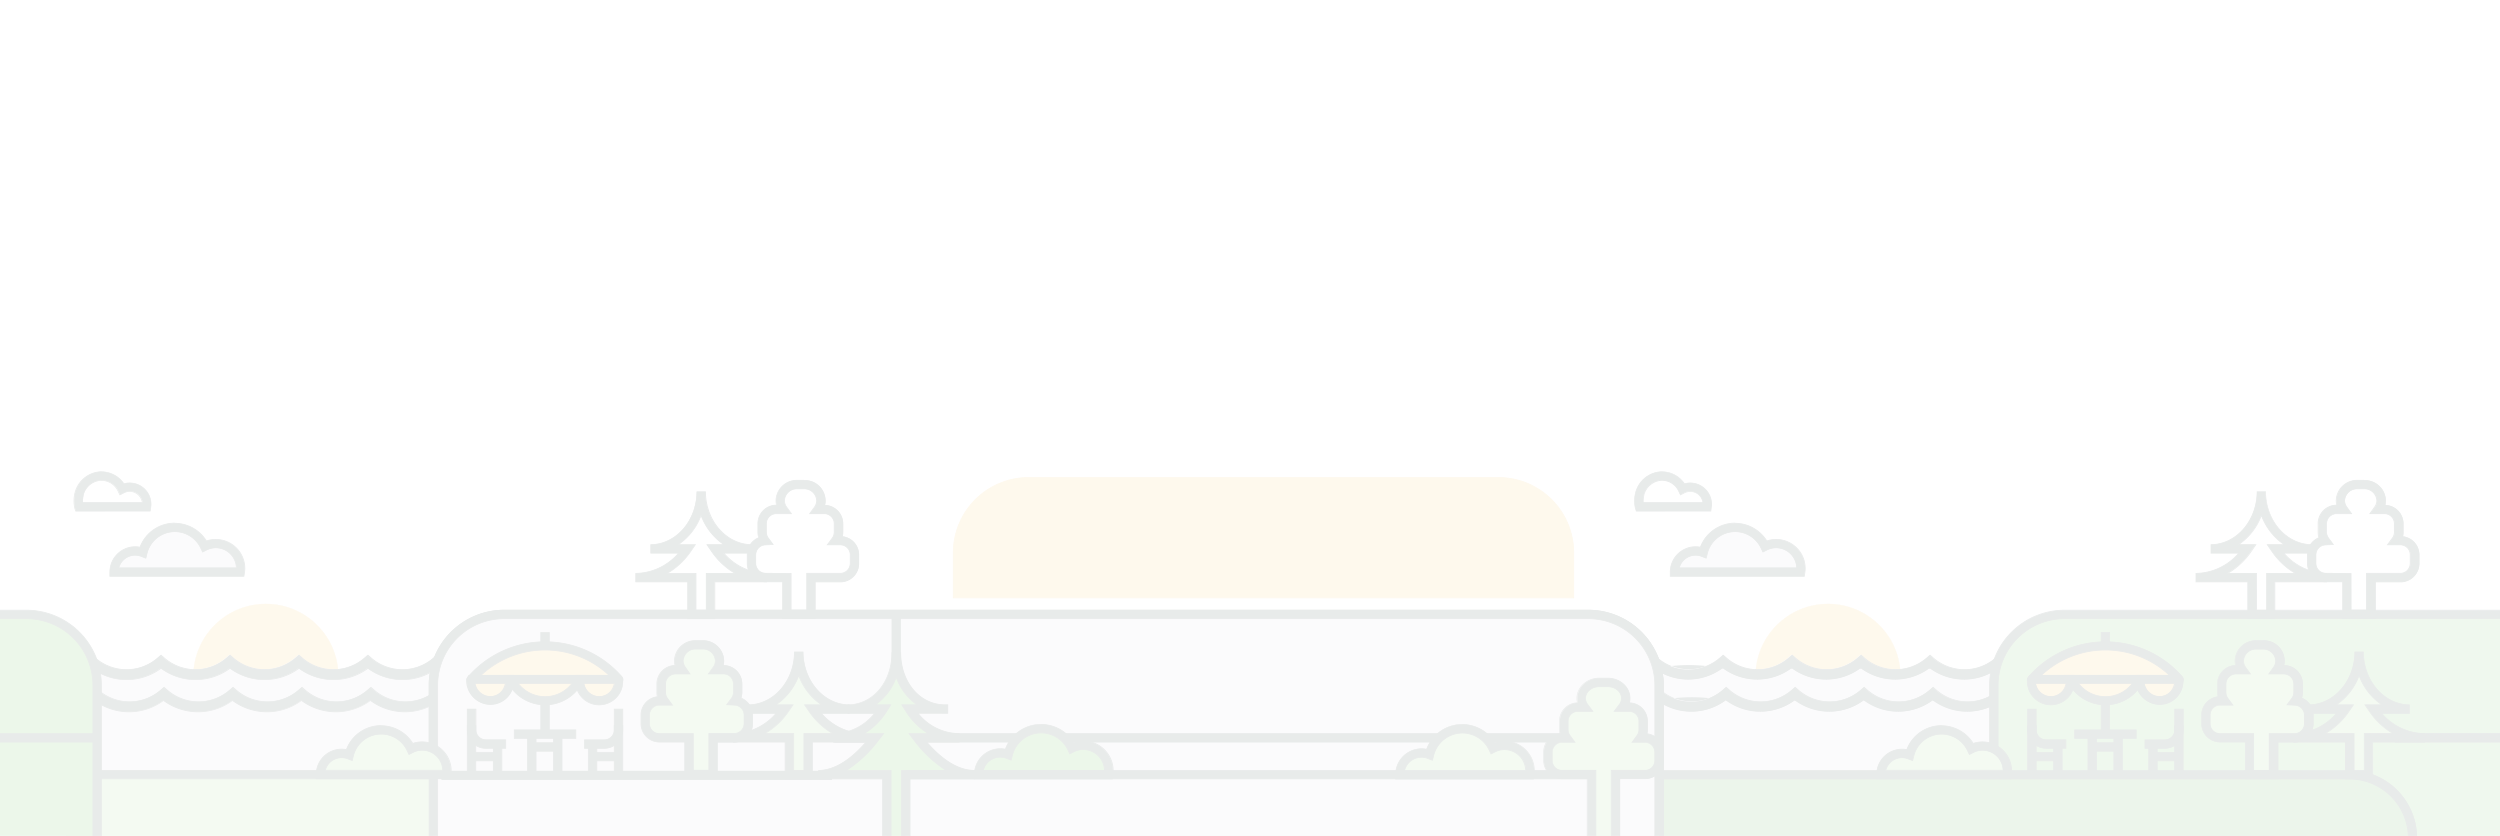 <?xml version="1.0" encoding="utf-8"?><svg width="1920" height="642" fill="none" xmlns="http://www.w3.org/2000/svg" viewBox="0 0 1920 642"><g opacity=".1" clip-path="url(#adclip0_1943_6848)"><path d="M1403.91 575.06c30.73 0 55.64-24.898 55.64-55.611 0-30.713-24.91-55.611-55.64-55.611-30.72 0-55.63 24.898-55.63 55.611 0 30.713 24.91 55.611 55.63 55.611z" fill="#F3BD48" stroke="#F3BD48" stroke-width=".25" stroke-miterlimit="10"/><path d="M1572.11 528.333h-319.99v78.416h319.99v-78.416z" fill="#D8D6DF"/><path d="M1268.33 506.289l1.73-1.52 1.76 1.52a37.848 37.848 0 0024.73 9.195c9.08 0 17.85-3.264 24.73-9.195l1.76-1.52 1.73 1.52a37.899 37.899 0 0049.48 0l1.74-1.52 1.76 1.52a37.899 37.899 0 0049.48 0l1.73-1.52 1.76 1.52a37.867 37.867 0 0024.73 9.195c9.08 0 17.86-3.264 24.73-9.195l1.76-1.52 1.74 1.52a37.899 37.899 0 0049.48 0l1.73-1.52 1.76 1.52a38.043 38.043 0 0024.74 9.193v51.905a43.292 43.292 0 00-52.97 0 43.313 43.313 0 00-26.49-9.048c-9.59 0-18.91 3.183-26.49 9.048a43.247 43.247 0 00-52.95 0 43.292 43.292 0 00-26.49-9.048c-9.59 0-18.9 3.183-26.49 9.048a43.2 43.2 0 01-26.47-9.051 43.307 43.307 0 01-52.98 0 43.229 43.229 0 01-26.48 9.051v-51.905a38.07 38.07 0 0024.75-9.193z" fill="#D8D6DF"/><path d="M1243.58 513.986a36.394 36.394 0 0023.77-8.814l2.71-2.375 2.71 2.375a36.49 36.49 0 0047.53 0l2.71-2.375 2.71 2.375a36.456 36.456 0 0023.77 8.815 36.43 36.43 0 0023.76-8.815l2.71-2.375 2.74 2.375a36.43 36.43 0 0023.76 8.815c8.73 0 17.16-3.128 23.77-8.815l2.71-2.375 2.71 2.375a36.49 36.49 0 0047.53 0l2.71-2.375 2.71 2.375a36.456 36.456 0 0047.54 0l2.7-2.375 2.74 2.375a36.387 36.387 0 0023.76 8.814h1.48v8.243h-1.48a44.658 44.658 0 00-26.48-8.694c-9.54 0-18.82 3.046-26.49 8.694a44.71 44.71 0 00-26.49-8.694 44.71 44.71 0 00-26.49 8.694 44.647 44.647 0 00-52.95 0 44.71 44.71 0 00-26.49-8.694 44.71 44.71 0 00-26.49 8.694 44.838 44.838 0 01-26.47-8.695 44.71 44.71 0 01-26.49 8.694 44.71 44.71 0 01-26.49-8.694 44.879 44.879 0 01-26.47 8.695h-1.48v-8.243h1.52zM1269.66 529.806l2.71-2.375 2.7 2.375a36.385 36.385 0 0047.54 0l2.73-2.375 2.71 2.375a36.385 36.385 0 0023.77 8.838 36.36 36.36 0 0023.76-8.838l2.71-2.375 2.74 2.375a36.36 36.36 0 0023.76 8.838c8.73 0 17.17-3.137 23.77-8.838l2.71-2.375 2.71 2.375a36.366 36.366 0 0023.77 8.838 36.36 36.36 0 0023.76-8.838l2.74-2.375 2.71 2.375a36.36 36.36 0 0023.76 8.838c8.73 0 17.16-3.137 23.77-8.838l2.71-2.375 2.73 2.375a36.302 36.302 0 0023.77 8.837h1.47v8.219h-1.47a44.789 44.789 0 00-26.49-8.67c-9.53 0-18.81 3.037-26.49 8.67a44.789 44.789 0 00-52.97 0 44.778 44.778 0 00-26.48-8.673c-9.52 0-18.8 3.039-26.48 8.673a44.789 44.789 0 00-52.97 0 44.835 44.835 0 01-26.48-8.551 44.789 44.789 0 01-52.97 0 44.969 44.969 0 01-26.48 8.67h-1.47v-8.219h1.47a36.389 36.389 0 0023.77-8.956z" fill="#D8D6DF"/><path d="M1268.32 506.288l1.74-1.52 1.76 1.52a37.843 37.843 0 0024.73 9.196c9.08 0 17.85-3.264 24.73-9.196l1.75-1.52 1.74 1.52a37.9 37.9 0 0024.74 9.191 37.9 37.9 0 0024.74-9.191l1.74-1.52 1.76 1.52a37.86 37.86 0 0024.74 9.191 37.9 37.9 0 0024.74-9.191l1.73-1.52 1.76 1.52a37.843 37.843 0 0024.73 9.196c9.08 0 17.86-3.264 24.73-9.196l1.76-1.52 1.73 1.52a37.906 37.906 0 0049.49 0l1.73-1.52 1.76 1.52a38.03 38.03 0 0024.74 9.194v51.905a43.285 43.285 0 00-52.97 0 43.307 43.307 0 00-52.98 0 43.248 43.248 0 00-52.95 0 43.307 43.307 0 00-52.98 0 43.25 43.25 0 01-26.48-9.051 43.292 43.292 0 01-52.97 0 43.229 43.229 0 01-26.48 9.051v-51.905a38.03 38.03 0 0024.74-9.194z" fill="#D8D6DF"/><path d="M1561.39 521.919a44.712 44.712 0 01-26.31-8.623l-.19-.119-.17.119a44.408 44.408 0 01-26.31 8.626 44.4 44.4 0 01-26.3-8.626l-.17-.119-.19.119a44.411 44.411 0 01-26.3 8.623c-9.46 0-18.67-3.021-26.3-8.623l-.19-.119-.16.119a44.453 44.453 0 01-26.31 8.626c-9.47 0-18.69-3.022-26.31-8.626l-.19-.119-.17.119a44.43 44.43 0 01-26.31 8.626c-9.46 0-18.68-3.022-26.31-8.626l-.17-.119-.18.119a44.433 44.433 0 01-26.3 8.623c-9.46 0-18.68-3.021-26.3-8.623l-.19-.119-.17.119a44.667 44.667 0 01-26.31 8.623h-1.19v-7.625h1.19c8.8 0 17.3-3.161 23.96-8.908l2.52-2.186 2.52 2.186a36.706 36.706 0 0023.97 8.905c8.8 0 17.3-3.161 23.97-8.905l2.51-2.186 2.52 2.186a36.67 36.67 0 0047.92 0l2.52-2.186 2.54 2.186a36.67 36.67 0 0023.96 8.91c8.79 0 17.3-3.163 23.95-8.91l2.52-2.186 2.52 2.186a36.726 36.726 0 0023.97 8.905c8.8 0 17.31-3.161 23.97-8.905l2.52-2.186 2.52 2.186a36.663 36.663 0 0023.95 8.91c8.8 0 17.31-3.163 23.96-8.91l2.52-2.186 2.52 2.186a36.662 36.662 0 0023.98 8.908h1.17v7.625h-1.17z" fill="#163029"/><path d="M1534.89 503.604l2.38 2.019a37.026 37.026 0 0024.17 8.956h.88v7.127h-.88a44.355 44.355 0 01-26.14-8.576l-.36-.261-.33.261a44.126 44.126 0 01-26.15 8.584c-9.41 0-18.57-3.008-26.14-8.584l-.36-.261-.35.261a44.126 44.126 0 01-26.15 8.584c-9.4 0-18.57-3.008-26.14-8.584l-.36-.261-.35.261a44.126 44.126 0 01-26.15 8.584c-9.4 0-18.57-3.008-26.14-8.584l-.36-.261-.33.261a44.097 44.097 0 01-26.14 8.584c-9.41 0-18.57-3.008-26.15-8.584l-.35-.261-.36.261a44.097 44.097 0 01-26.14 8.584c-9.41 0-18.57-3.008-26.15-8.584l-.35-.261-.36.261a44.309 44.309 0 01-26.14 8.576h-.88v-7.127h.88a36.99 36.99 0 0024.14-8.956l2.38-2.019 2.38 2.019a37.052 37.052 0 0024.16 8.955c8.86 0 17.43-3.177 24.16-8.955l2.37-2.019 2.38 2.019a37.052 37.052 0 0024.16 8.955c8.86 0 17.43-3.177 24.16-8.955l2.37-2.019 2.38 2.019a37.071 37.071 0 0048.32 0l2.37-2.019 2.38 2.019a37.052 37.052 0 0024.16 8.955c8.87 0 17.44-3.177 24.16-8.955l2.38-2.019 2.37 2.019a37.054 37.054 0 0024.15 8.953c8.86 0 17.43-3.177 24.15-8.953l2.37-2.019m0-.784l-2.71 2.376a36.43 36.43 0 01-23.76 8.815c-8.73 0-17.16-3.128-23.77-8.815l-2.71-2.376-2.71 2.376a36.489 36.489 0 01-23.77 8.799c-8.72 0-17.15-3.121-23.76-8.799l-2.71-2.376-2.71 2.376a36.456 36.456 0 01-23.77 8.815 36.43 36.43 0 01-23.76-8.815l-2.74-2.376-2.71 2.376a36.43 36.43 0 01-23.76 8.815c-8.73 0-17.16-3.128-23.77-8.815l-2.71-2.376-2.71 2.376a36.489 36.489 0 01-23.77 8.799c-8.72 0-17.15-3.121-23.76-8.799l-2.71-2.376-2.71 2.376a36.412 36.412 0 01-23.77 8.813h-1.47v8.243h1.47a44.85 44.85 0 0026.48-8.694 128.085 128.085 0 0179.45 8.694 44.717 44.717 0 0126.49-8.694c9.53 0 18.81 3.047 26.49 8.694a44.653 44.653 0 0152.95 0 44.695 44.695 0 0152.97 0 44.717 44.717 0 0126.49-8.694c9.53 0 18.81 3.047 26.49 8.694h1.47v-8.243h-1.47a36.412 36.412 0 01-23.77-8.813l-2.73-2.376h-.05zM1563.67 546.577a44.684 44.684 0 01-26.28-8.623l-.19-.142-.17.142a44.43 44.43 0 01-26.31 8.626c-9.46 0-18.68-3.022-26.31-8.626l-.17-.142-.19.142a44.4 44.4 0 01-26.3 8.626c-9.47 0-18.69-3.022-26.31-8.626l-.17-.142-.17.142a44.408 44.408 0 01-26.31 8.626c-9.46 0-18.68-3.022-26.31-8.626l-.19-.142-.16.142a44.453 44.453 0 01-26.31 8.626c-9.47 0-18.69-3.022-26.31-8.626l-.17-.142-.19.142a44.43 44.43 0 01-26.31 8.626c-9.46 0-18.68-3.022-26.31-8.626l-.17-.142-.16.142a44.816 44.816 0 01-26.31 8.623h-1.19v-7.625h1.19c8.79-.01 17.29-3.17 23.96-8.908l2.51-2.186 2.52 2.186a36.72 36.72 0 0023.97 8.905c8.8 0 17.31-3.16 23.97-8.905l2.52-2.186 2.52 2.186a36.664 36.664 0 0023.96 8.91c8.79 0 17.3-3.162 23.95-8.91l2.52-2.186 2.52 2.186a36.72 36.72 0 0023.97 8.905c8.8 0 17.31-3.16 23.97-8.905l2.52-2.186 2.52 2.186a36.701 36.701 0 0023.97 8.905c8.8 0 17.3-3.16 23.97-8.905l2.51-2.186 2.52 2.186a36.664 36.664 0 0023.96 8.91c8.8 0 17.3-3.162 23.96-8.91l2.52-2.186 2.52 2.186a36.761 36.761 0 0023.95 8.908h1.19v7.625h-1.19z" fill="#163029"/><path d="M1325.34 528.262l2.38 1.995a36.937 36.937 0 0048.29 0l2.38-1.995 2.37 1.995a37 37 0 0048.32 0l2.38-1.995 2.38 1.995a36.955 36.955 0 0024.15 8.978 36.98 36.98 0 0024.16-8.978l2.38-1.995 2.38 1.995a36.98 36.98 0 0048.31 0l2.38-1.995 2.38 1.995a36.921 36.921 0 0024.17 8.98h.88v7.126h-.88a44.56 44.56 0 01-26.15-8.552l-.35-.261-.36.261a44.192 44.192 0 01-26.14 8.561c-9.41 0-18.56-2.999-26.15-8.561l-.33-.261-.35.261a44.221 44.221 0 01-26.15 8.561c-9.4 0-18.56-2.999-26.14-8.561l-.36-.261-.35.261a44.221 44.221 0 01-26.15 8.561c-9.4 0-18.56-2.999-26.14-8.561l-.36-.261-.35.261a44.2 44.2 0 01-52.29 0l-.33-.261-.36.261a44.2 44.2 0 01-52.29 0l-.35-.261-.36.261a44.439 44.439 0 01-26.14 8.552h-.88v-7.126h.88a36.899 36.899 0 0024.14-8.98l2.38-1.995 2.38 1.995a37 37 0 0048.32 0l2.37-1.995m211.86-.784l-2.71 2.376a36.39 36.39 0 01-23.77 8.837c-8.72 0-17.16-3.137-23.76-8.837l-2.71-2.376-2.74 2.376a36.37 36.37 0 01-47.53 0l-2.71-2.376-2.71 2.376a36.37 36.37 0 01-47.53 0l-2.74-2.376-2.71 2.376a36.364 36.364 0 01-23.76 8.837 36.39 36.39 0 01-23.77-8.837l-2.71-2.376-2.73 2.376a36.39 36.39 0 01-23.77 8.837c-8.72 0-17.16-3.137-23.76-8.837l-2.71-2.376-2.71 2.376a36.383 36.383 0 01-23.77 8.836h-1.47v8.22h1.47a44.97 44.97 0 0026.48-8.671 128.398 128.398 0 0179.45 8.671 44.783 44.783 0 0152.97 0 44.772 44.772 0 0126.48-8.674c9.52 0 18.8 3.039 26.48 8.674a44.783 44.783 0 0152.97 0 44.783 44.783 0 0126.49-8.671c9.53 0 18.81 3.037 26.49 8.671h1.47v-8.22h-1.47a36.301 36.301 0 01-23.77-8.836l-2.73-2.376z" fill="#163029"/><path d="M2039.44 665.472h-508.16v-139.3a54.184 54.184 0 014.11-20.801 54.275 54.275 0 0111.76-17.643 54.435 54.435 0 0117.63-11.791 54.39 54.39 0 0120.81-4.141h399.56a54.333 54.333 0 0138.39 15.907 54.268 54.268 0 0115.9 38.374v139.395z" fill="#5FBB52"/><path d="M1528.02 668.75V526.219a57.6 57.6 0 0116.88-40.662 57.661 57.661 0 0140.69-16.872h399.56a57.638 57.638 0 0140.68 16.872 57.558 57.558 0 0116.88 40.662V668.75h-514.69zm57.57-193.604a51.077 51.077 0 00-36.07 14.952 51.012 51.012 0 00-14.96 36.05v136.07h501.62v-136.07a51.012 51.012 0 00-14.96-36.05 51.095 51.095 0 00-36.07-14.952h-399.56z" fill="#163029"/><path d="M1985.15 468.922a57.333 57.333 0 0140.47 16.79 57.297 57.297 0 0116.79 40.46v142.27h-514.1v-142.27a57.336 57.336 0 0116.79-40.461 57.383 57.383 0 0140.49-16.789h399.56zm-450.9 193.581h502.21V526.172a51.33 51.33 0 00-15.04-36.26 51.388 51.388 0 00-36.27-15.051h-399.56a51.379 51.379 0 00-36.29 15.042 51.313 51.313 0 00-15.05 36.269v136.331zm450.9-194.175h-399.56a57.916 57.916 0 00-57.88 57.844v142.792H2043V526.172a57.849 57.849 0 00-16.96-40.879 57.919 57.919 0 00-40.89-16.965zm-450.31 193.51V526.172a50.803 50.803 0 0114.88-35.849 50.794 50.794 0 0135.87-14.868h399.56a50.786 50.786 0 0135.86 14.87 50.74 50.74 0 0114.86 35.847v135.666h-501.03z" fill="#163029"/><path d="M2039.79 563.396h-200.23v6.533h200.23v-6.533z" fill="#163029"/><path d="M2039.51 563.681v5.939h-199.64v-5.939h199.64zm.59-.594h-200.83v7.127h200.83v-7.127z" fill="#163029"/><path d="M204.194 575.06c30.728 0 55.638-24.898 55.638-55.611 0-30.713-24.91-55.611-55.638-55.611-30.727 0-55.637 24.898-55.637 55.611 0 30.713 24.91 55.611 55.637 55.611z" fill="#F3BD48" stroke="#F3BD48" stroke-width=".25" stroke-miterlimit="10"/><path d="M372.391 528.333H52.396v78.416h319.995v-78.416z" fill="#D8D6DF"/><path d="M68.582 506.289l1.758-1.52 1.735 1.52a37.893 37.893 0 0024.741 9.19 37.892 37.892 0 0024.741-9.19l1.735-1.52 1.759 1.52a37.849 37.849 0 0049.459 0l1.758-1.52 1.759 1.52a37.85 37.85 0 0049.459 0l1.758-1.52 1.735 1.52a37.896 37.896 0 0049.483 0l1.734-1.52 1.759 1.52a37.853 37.853 0 0049.459 0l1.758-1.52 1.759 1.52a37.849 37.849 0 0024.718 9.193v51.905a43.272 43.272 0 01-26.477-9.051 43.29 43.29 0 01-52.976 0 43.244 43.244 0 01-52.952 0 43.29 43.29 0 01-52.976 0 43.29 43.29 0 01-52.976 0 43.241 43.241 0 01-52.952 0 43.311 43.311 0 01-26.476 9.051v-51.905a37.847 37.847 0 0024.718-9.193z" fill="#D8D6DF"/><path d="M43.865 513.986a36.493 36.493 0 0023.767-8.814l2.709-2.375 2.71 2.375a36.445 36.445 0 0047.533 0l2.709-2.375 2.733 2.375a36.445 36.445 0 0047.534 0l2.709-2.375 2.709 2.375a36.493 36.493 0 0047.534 0l2.709-2.375 2.71 2.375a36.444 36.444 0 0047.533 0l2.71-2.375 2.732 2.375a36.449 36.449 0 0047.534 0l2.709-2.375 2.71 2.375a36.491 36.491 0 0023.766 8.814h1.498v8.243h-1.498a44.959 44.959 0 01-26.476-8.695 44.69 44.69 0 01-52.975 0 44.652 44.652 0 01-52.953 0 44.693 44.693 0 01-52.976 0 44.693 44.693 0 01-52.976 0 44.647 44.647 0 01-52.952 0 44.958 44.958 0 01-26.476 8.695h-1.497v-8.243h1.52zM69.912 529.806l2.734-2.375 2.71 2.375a36.373 36.373 0 0047.532 0l2.71-2.375 2.733 2.375a36.374 36.374 0 0047.533 0l2.71-2.375 2.709 2.375a36.374 36.374 0 0047.534 0l2.733-2.375 2.709 2.375a36.374 36.374 0 0047.534 0l2.709-2.375 2.709 2.375a36.4 36.4 0 0047.534 0l2.709-2.375 2.709 2.375a36.322 36.322 0 0023.767 8.837h1.474v8.219h-1.474a44.863 44.863 0 01-26.476-8.67 44.792 44.792 0 01-52.976 0 44.741 44.741 0 01-26.476 8.673c-9.524 0-18.8-3.038-26.476-8.673a44.794 44.794 0 01-52.976 0 44.792 44.792 0 01-52.976 0 44.742 44.742 0 01-52.952 0 44.93 44.93 0 01-26.5 8.67h-1.474v-8.219h1.474a36.301 36.301 0 0023.79-8.837z" fill="#D8D6DF"/><path d="M68.583 506.288l1.758-1.52 1.735 1.52a37.894 37.894 0 0049.482 0l1.735-1.52 1.759 1.52a37.845 37.845 0 0049.459 0l1.758-1.52 1.759 1.52a37.847 37.847 0 0049.459 0l1.758-1.52 1.735 1.52a37.897 37.897 0 0049.482 0l1.735-1.52 1.759 1.52a37.849 37.849 0 0049.459 0l1.758-1.52 1.759 1.52a37.85 37.85 0 0024.718 9.194v51.905a43.279 43.279 0 01-26.477-9.051 43.292 43.292 0 01-52.976 0 43.244 43.244 0 01-52.952 0 43.292 43.292 0 01-52.976 0 43.292 43.292 0 01-52.976 0 43.246 43.246 0 01-52.952 0 43.324 43.324 0 01-26.476 9.051v-51.905a37.848 37.848 0 0024.718-9.194z" fill="#D8D6DF"/><path d="M361.649 521.919a44.81 44.81 0 01-26.309-8.623l-.167-.119-.166.119a44.43 44.43 0 01-52.619 0l-.191-.119-.166.119a44.43 44.43 0 01-52.619 0l-.167-.119-.19.119a44.407 44.407 0 01-52.596 0l-.19-.119-.166.119a44.432 44.432 0 01-52.619 0l-.191-.119-.166.119a44.432 44.432 0 01-52.62 0l-.166-.119-.19.119a44.69 44.69 0 01-26.286 8.623h-1.188v-7.625h1.188a36.66 36.66 0 0023.957-8.908l2.52-2.186 2.518 2.186a36.662 36.662 0 0047.914 0l2.519-2.186 2.543 2.186a36.661 36.661 0 0047.914 0l2.519-2.186 2.52 2.186a36.709 36.709 0 0047.937 0l2.519-2.186 2.519 2.186a36.663 36.663 0 0047.914 0l2.519-2.186 2.52 2.186a36.709 36.709 0 0047.937 0l2.519-2.186 2.52 2.186a36.659 36.659 0 0023.956 8.908h1.189v7.625h-1.189z" fill="#163029"/><path d="M176.269 503.604l2.377 2.019a37.06 37.06 0 0048.317 0l2.377-2.019 2.377 2.019a37.063 37.063 0 0048.318 0l2.376-2.019 2.377 2.019a37.06 37.06 0 0048.317 0l2.377-2.019 2.377 2.019a37.016 37.016 0 0024.147 8.956h.903v7.127h-.903a44.319 44.319 0 01-26.144-8.576l-.356-.261-.357.261a44.101 44.101 0 01-52.286 0l-.357-.261-.332.261a44.102 44.102 0 01-52.287 0l-.357-.261-.356.261a44.102 44.102 0 01-52.287 0l-.357-.261-.356.261a44.101 44.101 0 01-52.287 0l-.356-.261-.333.261a44.101 44.101 0 01-52.287 0l-.356-.261-.357.261a44.316 44.316 0 01-26.143 8.576h-.903v-7.127h.903a37.016 37.016 0 0024.147-8.956l2.377-2.019 2.376 2.019a37.06 37.06 0 0048.318 0l2.377-2.019 2.376 2.019a37.063 37.063 0 0048.318 0l2.377-2.019m158.904-.784l-2.71 2.376a36.444 36.444 0 01-47.533 0l-2.733-2.376-2.71 2.376a36.444 36.444 0 01-47.533 0l-2.709-2.376-2.71 2.376a36.49 36.49 0 01-23.767 8.799 36.49 36.49 0 01-23.766-8.799l-2.71-2.376-2.709 2.376a36.445 36.445 0 01-47.533 0l-2.734-2.376-2.709 2.376a36.444 36.444 0 01-47.533 0l-2.71-2.376-2.71 2.376a36.492 36.492 0 01-23.766 8.813h-1.497v8.243h1.497a44.957 44.957 0 0026.476-8.694 44.648 44.648 0 0052.952 0 44.7 44.7 0 0052.976 0 44.699 44.699 0 0052.976 0 44.65 44.65 0 0052.953 0 44.697 44.697 0 0052.976 0 44.952 44.952 0 0026.475 8.694h1.498v-8.243h-1.498a36.49 36.49 0 01-23.766-8.813l-2.709-2.376h-.024zM363.955 546.577a44.806 44.806 0 01-26.309-8.623l-.167-.142-.19.142a44.407 44.407 0 01-52.596 0l-.19-.142-.166.142a44.435 44.435 0 01-52.62 0l-.166-.142-.19.142a44.435 44.435 0 01-52.62 0l-.166-.142-.19.142a44.41 44.41 0 01-52.596 0l-.19-.142-.166.142a44.435 44.435 0 01-52.62 0l-.166-.142-.19.142a44.688 44.688 0 01-26.31 8.623h-1.165v-7.625h1.165a36.8 36.8 0 0023.98-8.908l2.52-2.186 2.519 2.186a36.657 36.657 0 0023.957 8.91c8.797 0 17.3-3.162 23.957-8.91l2.519-2.186 2.519 2.186a36.706 36.706 0 0047.938 0l2.519-2.186 2.519 2.186a36.706 36.706 0 0047.938 0l2.519-2.186 2.519 2.186a36.656 36.656 0 0023.957 8.91c8.797 0 17.3-3.162 23.957-8.91l2.519-2.186 2.519 2.186a36.706 36.706 0 0047.938 0l2.519-2.186 2.519 2.186a36.734 36.734 0 0023.957 8.908h1.188v7.625h-1.188z" fill="#163029"/><path d="M125.599 528.262l2.377 1.995a36.992 36.992 0 0048.318 0l2.376-1.995 2.377 1.995a36.988 36.988 0 0048.317 0l2.377-1.995 2.377 1.995a36.94 36.94 0 0024.147 8.983 36.94 36.94 0 0024.147-8.983l2.377-1.995 2.376 1.995a36.99 36.99 0 0048.318 0l2.376-1.995 2.377 1.995a36.921 36.921 0 0024.147 8.98h.88v7.126h-.88a44.448 44.448 0 01-26.143-8.552l-.357-.261-.356.261a44.197 44.197 0 01-52.287 0l-.357-.261-.356.261a44.194 44.194 0 01-52.287 0l-.332-.261-.357.261a44.194 44.194 0 01-52.287 0l-.356-.261-.357.261a44.194 44.194 0 01-52.286 0l-.357-.261-.356.261a44.197 44.197 0 01-52.287 0l-.333-.261-.356.261a44.525 44.525 0 01-26.144 8.552h-.88v-7.126h.88a36.945 36.945 0 0024.171-8.98l2.377-1.995 2.376 1.995a36.94 36.94 0 0024.147 8.983 36.94 36.94 0 0024.147-8.983l2.377-1.995m211.88-.784l-2.709 2.376a36.4 36.4 0 01-47.534 0l-2.709-2.376-2.71 2.376a36.375 36.375 0 01-47.533 0l-2.709-2.376-2.733 2.376a36.38 36.38 0 01-47.534 0l-2.709-2.376-2.71 2.376a36.375 36.375 0 01-47.533 0l-2.733-2.376-2.71 2.376a36.376 36.376 0 01-47.533 0l-2.71-2.376-2.733 2.376A36.3 36.3 0 0146.6 538.69h-1.474v8.22h1.474a44.937 44.937 0 0026-8.6 44.743 44.743 0 0052.953 0 44.784 44.784 0 0026.488 8.671 44.783 44.783 0 0026.487-8.671 44.788 44.788 0 0052.977 0 44.74 44.74 0 0052.952 0 44.788 44.788 0 0052.976 0 44.853 44.853 0 0026.476 8.671h1.473v-8.219h-1.473a36.328 36.328 0 01-23.767-8.837l-2.709-2.376.475-.071z" fill="#163029"/><path d="M1250.98 594.8h553.26a48.65 48.65 0 0118.61 3.7 48.555 48.555 0 0115.77 10.536 48.65 48.65 0 0110.55 15.768 48.651 48.651 0 013.7 18.599v26.939h-650.59v-26.844a48.493 48.493 0 013.68-18.645 48.621 48.621 0 0110.55-15.809 48.724 48.724 0 0115.81-10.555 48.7 48.7 0 0118.66-3.689z" fill="#3E9831"/><path d="M1199.14 673.715v-30.216a51.905 51.905 0 0115.22-36.648 51.948 51.948 0 0136.66-15.21h553.36a51.971 51.971 0 0136.67 15.21 51.896 51.896 0 0115.21 36.648v30.216h-657.12zm51.88-75.517a45.4 45.4 0 00-32.05 13.289 45.35 45.35 0 00-13.29 32.035v23.755h644.07v-23.755a45.35 45.35 0 00-13.29-32.035 45.4 45.4 0 00-32.05-13.289h-553.39z" fill="#163029"/><path d="M1804.26 591.95a51.634 51.634 0 0136.46 15.112 51.571 51.571 0 0115.12 36.437v29.907h-656.53v-29.907a51.618 51.618 0 0115.13-36.438 51.655 51.655 0 0136.46-15.111h553.36zm-598.92 75.517h644.65v-23.968a45.616 45.616 0 00-13.38-32.238 45.673 45.673 0 00-32.25-13.372H1250.9a45.713 45.713 0 00-32.26 13.371 45.665 45.665 0 00-13.39 32.239v23.968m598.92-76.016H1250.9c-13.84 0-27.12 5.49-36.93 15.265a52.246 52.246 0 00-15.35 36.877v30.502h657.72v-30.596a52.234 52.234 0 00-15.32-36.836 52.288 52.288 0 00-36.85-15.307v.095zm-598.42 75.517v-23.375a45.133 45.133 0 0113.26-31.838 45.189 45.189 0 0131.89-13.178h553.36a45.184 45.184 0 0131.82 13.22 45.109 45.109 0 0113.22 31.796v23.375h-643.55z" fill="#163029"/><path d="M1274.22 665.472H332.892v-139.3a54.236 54.236 0 014.106-20.801 54.292 54.292 0 0129.396-29.434 54.347 54.347 0 0120.805-4.141h832.711c14.41 0 28.22 5.719 38.4 15.899a54.247 54.247 0 0115.91 38.382v139.395z" fill="#3DAE2B"/><path d="M329.636 668.75V526.219a57.592 57.592 0 0116.88-40.662 57.645 57.645 0 0140.683-16.872h832.711a57.641 57.641 0 0140.72 16.813 57.6 57.6 0 0116.94 40.65v142.531l-947.934.071zm57.563-193.604a51.085 51.085 0 00-36.068 14.952 51.032 51.032 0 00-14.959 36.05v136.07h934.768v-136.07a51.012 51.012 0 00-14.96-36.05 51.095 51.095 0 00-36.07-14.952H387.199z" fill="#163029"/><path d="M1219.91 468.922a57.36 57.36 0 0140.48 16.789 57.304 57.304 0 0116.8 40.461v142.27H329.92v-142.27a57.31 57.31 0 0116.797-40.461 57.367 57.367 0 0140.481-16.789h832.712zM335.79 662.503h935.39V526.172a51.398 51.398 0 00-15.05-36.269 51.414 51.414 0 00-36.29-15.042H387.198a51.394 51.394 0 00-36.287 15.042 51.346 51.346 0 00-15.049 36.269v136.331m884.118-194.175H387.198a57.96 57.96 0 00-40.932 16.946 57.902 57.902 0 00-16.988 40.898v142.792h948.462V526.172a57.916 57.916 0 00-57.88-57.844h.12zm-883.572 193.51V526.172a50.757 50.757 0 0114.876-35.849 50.8 50.8 0 0135.866-14.868h832.71a50.794 50.794 0 0135.87 14.868 50.803 50.803 0 0114.88 35.849v135.666H336.408z" fill="#163029"/><path d="M681.002 594.919H54.394v70.553h626.608v-70.553z" fill="#8ACB78"/><path d="M51.208 668.75v-77.109h633.145v77.109H51.208zm6.536-6.532h620.073v-64.139H57.744v64.139z" fill="#163029"/><path d="M683.973 591.95v76.491H51.423V591.95h632.55zM57.364 662.503h620.667v-64.614H57.364v64.614zm627.203-71.147H50.828v77.608h633.739v-77.679.071zM57.958 661.837v-63.426h619.479v63.426H57.958z" fill="#163029"/><path d="M1274.22 665.472H332.891v-139.3a54.236 54.236 0 014.106-20.801 54.292 54.292 0 0129.396-29.434 54.347 54.347 0 0120.805-4.141h832.712c14.4 0 28.22 5.719 38.4 15.899a54.247 54.247 0 0115.91 38.382v139.395z" fill="#D8D6DF"/><path d="M329.635 668.75V526.219a57.592 57.592 0 0116.88-40.662 57.645 57.645 0 0140.683-16.872h832.712a57.641 57.641 0 0140.72 16.813 57.6 57.6 0 0116.94 40.65v142.531l-947.935.071zm57.563-193.604a51.085 51.085 0 00-36.068 14.952 51.032 51.032 0 00-14.959 36.05v136.07h934.769v-136.07a51.012 51.012 0 00-14.96-36.05 51.095 51.095 0 00-36.07-14.952H387.198z" fill="#163029"/><path d="M1219.91 468.922a57.36 57.36 0 0140.48 16.789 57.304 57.304 0 0116.8 40.461v142.27H329.92v-142.27a57.31 57.31 0 0116.797-40.461 57.367 57.367 0 0140.481-16.789h832.712zM335.79 662.503h935.39V526.172a51.398 51.398 0 00-15.05-36.269 51.414 51.414 0 00-36.29-15.042H387.198a51.394 51.394 0 00-36.287 15.042 51.346 51.346 0 00-15.049 36.269v136.331m884.118-194.175H387.198a57.96 57.96 0 00-40.932 16.946 57.902 57.902 0 00-16.988 40.898v142.792h948.462V526.172a57.916 57.916 0 00-57.88-57.844h.12zm-883.572 193.51V526.172a50.757 50.757 0 0114.876-35.849 50.8 50.8 0 0135.866-14.868h832.71a50.794 50.794 0 0135.87 14.868 50.803 50.803 0 0114.88 35.849v135.666H336.408z" fill="#163029"/><path d="M1223.72 563.396H641.193v6.533h582.527v-6.533z" fill="#163029"/><path d="M1223.43 563.681v5.939H641.501v-5.939h581.929zm.59-.594H640.907v7.127h583.113v-7.127zM691.554 472.176h-6.535v41.976h6.535v-41.976z" fill="#163029"/><path d="M691.269 472.485v41.382h-5.941v-41.382h5.941zm.594-.594h-7.13v42.665h7.13v-42.76.095z" fill="#163029"/><path d="M748.262 594.919c-17.136 0-32.584-14.11-43.493-28.268h31.99c-15.52 0-29.352-8.125-38.217-22.093h27.118c-20.63 0-37.361-18.196-37.361-43.59 0 25.394-16.637 43.59-37.386 43.59h27.118c-8.865 13.968-22.673 22.093-38.217 22.093h32.014c-10.933 14.253-26.381 28.268-43.493 28.268h52.691v67.132h14.569v-67.132h52.667z" fill="#3DAE2B"/><path d="M677.746 665.306v-67.132h-49.007v-6.533c11.456-.119 23.767-7.459 35.888-21.237l.428-.475h-24.837v-6.533a40.87 40.87 0 0031.135-15.084l.428-.499h-20.44v-6.533c19.204-.166 33.678-17.293 33.797-40.027h6.535c.143 22.852 14.759 40.027 34.106 40.027h2.139v6.533H705.03l.428.499a40.85 40.85 0 0031.135 15.084v6.533h-24.837l.428.475c12.216 13.968 24.29 21.118 35.888 21.237v6.533h-49.221v67.132h-21.105zm6.536-6.533h8.033v-67.132h34.343l-.879-.546a93.155 93.155 0 01-23.601-22.449l-4.064-5.25h14.902l-.856-.546a52.278 52.278 0 01-16.375-16.629l-3.185-5.012h11.717l-.736-.546a43.474 43.474 0 01-15.021-19.955l-.261-.712-.286.712a43.332 43.332 0 01-15.02 19.955l-.737.546h11.717l-3.161 5.012a52.411 52.411 0 01-16.375 16.629l-.879.546h14.901l-4.064 5.25a92.394 92.394 0 01-23.6 22.449l-.88.546h34.367v67.132z" fill="#163029"/><path d="M691.269 501.562c.238 22.852 14.949 40.027 34.39 40.027h1.854v5.939h-23.244l.832.974a41.207 41.207 0 0031.063 15.179v5.939h-25.193l.88.998c12.145 13.92 24.194 21.094 35.816 21.379v5.939h-49.126v67.132h-20.51v-67.179h-49.102v-5.939c11.598-.238 23.767-7.412 35.816-21.38l.856-.998h-25.193v-5.938a41.174 41.174 0 0031.063-15.18l.832-.974h-20.796v-5.962c19.156-.333 33.559-17.389 33.82-40.004h5.942m-19.94 40.027h12.121l-2.9 4.562a52.267 52.267 0 01-16.28 16.438l-1.759 1.093h15.354l-3.684 4.751a93.098 93.098 0 01-23.553 22.377l-1.759 1.093h35.103v67.132h8.628V591.95h35.103l-1.758-1.093a93.415 93.415 0 01-23.53-22.377l-3.707-4.751h15.353l-1.759-1.093a52.466 52.466 0 01-16.28-16.438l-2.876-4.561h12.098l-1.498-1.093a43.14 43.14 0 01-14.901-19.812l-.547-1.449-.571 1.449a43.14 43.14 0 01-14.901 19.812l-1.497 1.093m20.534-40.622h-7.13c0 22.805-14.545 40.028-33.82 40.028v7.126h20.107a40.562 40.562 0 01-13.926 10.976 40.594 40.594 0 01-17.28 3.99v7.126h24.575c-9.317 10.667-22.008 21.142-35.959 21.142v7.127h49.102v67.132h21.699v-67.179h49.125v-7.127c-13.951 0-26.666-10.476-35.959-21.142h24.456v-7.127a40.577 40.577 0 01-31.205-14.965h22.554v-7.127h-2.376c-19.275 0-33.797-17.222-33.797-40.027l-.166.047zm-18.681 40.028a44.022 44.022 0 0015.116-20.097 43.717 43.717 0 0015.116 20.097h-11.361l3.47 5.463a52.667 52.667 0 0016.47 16.629h-14.474l4.421 5.749a95.15 95.15 0 0023.767 22.519h-33.63v67.132h-7.439v-67.179h-33.606a95.487 95.487 0 0023.767-22.52l4.444-5.749h-14.498a52.674 52.674 0 0016.47-16.628l3.471-5.464-11.504.048z" fill="#163029"/><path d="M1199.83 566.817h3.45a10.82 10.82 0 01-2.12-6.39v-6.556c0-2.873 1.14-5.628 3.17-7.66a10.861 10.861 0 017.67-3.173h4.89a11.09 11.09 0 01-2.37-6.77c0-6.723 6.15-12.163 13.78-12.163h6.49c7.63 0 13.78 5.44 13.78 12.163a11.09 11.09 0 01-2.37 6.77h4.89c2.88 0 5.63 1.142 7.67 3.173a10.838 10.838 0 013.17 7.66v6.556c-.01 2.3-.75 4.538-2.11 6.39h3.49c2.87 0 5.63 1.141 7.66 3.173a10.803 10.803 0 013.18 7.66v6.556a10.797 10.797 0 01-.84 4.12 10.533 10.533 0 01-2.35 3.482c-1.01.994-2.2 1.779-3.52 2.309-1.31.53-2.71.794-4.13.779h-22.58v75.541h-18.39v-75.541h-22.58a10.78 10.78 0 01-4.14-.779 10.753 10.753 0 01-5.87-5.791 10.787 10.787 0 01-.83-4.12v-6.556a10.805 10.805 0 013.2-7.685 10.825 10.825 0 017.71-3.148z" fill="#8ACB78"/><path d="M1219.15 673.715v-75.541h-19.3a14.032 14.032 0 01-9.93-4.07 14.013 14.013 0 01-4.16-9.898v-6.557c.03-3.406 1.27-6.69 3.51-9.257a14.288 14.288 0 018.71-4.734h.3v-.333c-.19-.946-.28-1.909-.28-2.874v-6.557a14.097 14.097 0 0113.47-14.087h.34v-.332a14.013 14.013 0 01-.36-3.16c0-8.528 7.65-15.44 17.07-15.44h6.27c9.51 0 17.06 6.912 17.06 15.44a14.6 14.6 0 01-.35 3.16v.332h.35c3.63.16 7.06 1.715 9.56 4.34a14.052 14.052 0 013.9 9.747v6.557c0 .965-.1 1.928-.29 2.874v.333h.31a14.263 14.263 0 0112.22 13.991v6.557a14.055 14.055 0 01-4.16 9.898 14.055 14.055 0 01-9.94 4.07h-19.3v75.541h-25zm6.51-6.533h11.89v-75.541h25.76a7.4 7.4 0 002.88-.531 7.502 7.502 0 002.46-1.604 7.459 7.459 0 002.22-5.3v-6.557a7.58 7.58 0 00-.57-2.898 7.468 7.468 0 00-1.64-2.459 7.496 7.496 0 00-2.45-1.643 7.598 7.598 0 00-2.9-.578h-9.89l3.81-5.202a7.474 7.474 0 001.47-4.442v-6.557a7.58 7.58 0 00-2.21-5.341 7.567 7.567 0 00-5.35-2.213h-11.48l4-5.25a7.933 7.933 0 001.66-4.751c0-4.917-4.75-8.908-10.53-8.908h-6.51c-5.8 0-10.53 3.991-10.53 8.908.02 1.723.6 3.392 1.66 4.751l4 5.25h-11.48c-2.01 0-3.93.796-5.35 2.213a7.538 7.538 0 00-2.21 5.341v6.557c0 1.601.52 3.158 1.47 4.442l3.83 5.202h-9.91a7.599 7.599 0 00-5.35 2.228 7.604 7.604 0 00-2.21 5.35v6.557a7.462 7.462 0 002.22 5.3 7.46 7.46 0 002.45 1.604c.92.366 1.9.547 2.89.531h25.83l.07 75.541z" fill="#163029"/><path d="M1234.79 521.136c9.25 0 16.64 6.77 16.64 15.132.01 1.039-.11 2.075-.34 3.088l-.16.689h.71c3.55.153 6.91 1.672 9.37 4.24a13.818 13.818 0 013.82 9.538v6.556c0 .951-.1 1.9-.31 2.827l-.12.618h.64a13.828 13.828 0 0111.89 13.683v6.556a13.762 13.762 0 01-4.08 9.681 13.77 13.77 0 01-9.73 3.978h-19.61v75.542h-24.31v-75.542h-19.61a13.77 13.77 0 01-9.73-3.978 13.804 13.804 0 01-4.08-9.681v-6.556a13.835 13.835 0 013.4-9.054 13.835 13.835 0 018.49-4.629h.64l-.12-.618c-.21-.927-.31-1.876-.31-2.827v-6.556c0-3.554 1.37-6.971 3.82-9.538a13.804 13.804 0 019.37-4.24h.71l-.16-.689c-.22-1.015-.33-2.05-.34-3.088 0-8.362 7.51-15.132 16.76-15.132h6.75zm-11.88 24.871h-10.89a7.884 7.884 0 00-5.55 2.31 7.886 7.886 0 00-2.32 5.553v6.557a7.89 7.89 0 001.55 4.751l3.47 4.751h-9.32a7.88 7.88 0 00-5.56 2.303 7.835 7.835 0 00-2.3 5.56v6.556c0 1.026.2 2.042.6 2.988.39.946.98 1.804 1.71 2.522a7.707 7.707 0 005.55 2.211h25.43v75.541h12.46v-75.541h25.57a7.695 7.695 0 005.55-2.211 7.665 7.665 0 001.72-2.522c.39-.946.6-1.962.6-2.988v-6.556c0-2.086-.83-4.086-2.31-5.56a7.845 7.845 0 00-5.56-2.303h-9.32l3.47-4.751a7.681 7.681 0 001.55-4.751v-6.557a7.919 7.919 0 00-2.31-5.553 7.908 7.908 0 00-5.56-2.31h-10.88l3.63-4.751a8.19 8.19 0 001.71-4.964c0-5.084-4.75-9.194-10.81-9.194h-6.51c-5.97 0-10.82 4.11-10.82 9.194a8.319 8.319 0 001.71 4.964l3.64 4.751m11.88-25.465h-6.51c-9.5 0-17.35 7.127-17.35 15.726 0 1.087.12 2.17.36 3.231a14.403 14.403 0 00-13.76 14.253v6.556c0 .99.11 1.976.31 2.946a14.423 14.423 0 00-12.48 14.253v6.556c0 1.884.37 3.749 1.1 5.488a14.161 14.161 0 003.13 4.641 14.312 14.312 0 004.67 3.081c1.75.707 3.62 1.062 5.5 1.043h19.02v75.542h25.62v-75.542h19.01c1.88.019 3.75-.336 5.5-1.043a14.25 14.25 0 004.68-3.081 14.29 14.29 0 004.22-10.129v-6.556a14.389 14.389 0 00-3.57-9.461 14.4 14.4 0 00-8.9-4.792c.21-.968.31-1.956.3-2.946v-6.556a14.37 14.37 0 00-4.03-9.868 14.407 14.407 0 00-9.73-4.385c.24-1.061.36-2.144.36-3.231 0-8.671-7.77-15.726-17.35-15.726h-.1zm-35.03 70.79a7.103 7.103 0 01-2.77-.501 7.15 7.15 0 01-2.36-1.535 6.975 6.975 0 01-1.58-2.33 7.077 7.077 0 01-.56-2.76v-6.557a7.278 7.278 0 012.14-5.133 7.291 7.291 0 015.13-2.136h10.48l-4.16-5.677a7.308 7.308 0 01-1.42-4.276v-6.557c0-1.928.76-3.776 2.13-5.14a7.26 7.26 0 015.14-2.129h12.07l-4.34-5.725a7.557 7.557 0 01-1.6-4.608c0-4.751 4.59-8.599 10.22-8.599h6.61c5.66 0 10.22 3.848 10.22 8.599a7.61 7.61 0 01-1.59 4.608l-4.35 5.725h12.07c1.93 0 3.78.766 5.14 2.129a7.243 7.243 0 012.13 5.14v6.557a7.308 7.308 0 01-1.42 4.276l-4.16 5.677h10.48c1.93 0 3.78.766 5.14 2.129a7.241 7.241 0 012.13 5.14v6.557c0 .948-.19 1.886-.55 2.76a7.154 7.154 0 01-1.59 2.33 7.05 7.05 0 01-2.36 1.535c-.88.35-1.82.52-2.77.501h-26.14v75.542h-11.27v-75.542h-26.24z" fill="#163029"/><path d="M1223.69 591.641H695.856v6.533h527.834v-6.533z" fill="#163029"/><path d="M1223.43 591.95v5.939H696.165v-5.939h527.265zm.59-.594H695.571v7.126h528.449v-7.126z" fill="#163029"/><path d="M1541.38 594.919c.15-.942.23-1.895.24-2.85.01-3.259-.82-6.466-2.41-9.312a18.99 18.99 0 00-15.86-9.74c-3.26-.128-6.49.584-9.4 2.067a25.249 25.249 0 00-25.36-14.328 25.248 25.248 0 00-22 19.079 16.693 16.693 0 00-6.02-1.141c-4.3 0-8.42 1.707-11.46 4.746a16.198 16.198 0 00-4.75 11.456l97.02.023z" fill="#8ACB78"/><path d="M1441.2 598.173v-3.254c0-5.162 2.05-10.113 5.7-13.766a19.495 19.495 0 0113.77-5.713c1.15-.006 2.31.098 3.44.309h.24v-.238a28.312 28.312 0 0110.47-13.258 28.292 28.292 0 0116.15-4.938c4.83.021 9.57 1.258 13.8 3.595a28.771 28.771 0 0110.37 9.779l.12.19h.22a22.05 22.05 0 016.93-1.117 22.343 22.343 0 0115.79 6.547 22.369 22.369 0 016.56 15.783 21.814 21.814 0 01-.29 3.326l-.4 2.779-102.87-.024zm19.47-16.201a13 13 0 00-7.74 2.594 12.99 12.99 0 00-4.67 6.695l-.12.38h90.17v-.309a15.747 15.747 0 00-4.86-10.696 15.793 15.793 0 00-10.92-4.365c-2.48.002-4.92.597-7.13 1.734l-2.99 1.521-1.45-3.041a21.981 21.981 0 00-22.07-12.502c-4.52.45-8.79 2.289-12.22 5.264a22.022 22.022 0 00-6.95 11.348l-.88 3.61-3.47-1.354a13.274 13.274 0 00-4.8-.879h.1z" fill="#163029"/><path d="M1491.04 557.648a28.526 28.526 0 0123.94 13.231l.23.404.45-.143c2.21-.73 4.52-1.099 6.85-1.092a22.058 22.058 0 0115.57 6.456 22.016 22.016 0 016.46 15.565c0 1.105-.09 2.21-.26 3.302l-.38 2.518h-102.34v-2.97a19.224 19.224 0 015.62-13.548 19.234 19.234 0 0113.56-5.622c1.14-.004 2.28.099 3.4.309h.47l.19-.452a27.96 27.96 0 0110.34-13.13 27.955 27.955 0 0115.97-4.9m-22.43 26.131l-3.16-1.212a12.741 12.741 0 00-4.76-.902c-2.85.009-5.63.939-7.92 2.651a13.294 13.294 0 00-4.77 6.851l-.24.76h90.89v-.618a16.177 16.177 0 00-2.32-7.589 16.088 16.088 0 00-5.66-5.562 16.119 16.119 0 00-15.38-.46l-2.71 1.401-1.31-2.756a22.285 22.285 0 00-22.37-12.669 22.308 22.308 0 00-12.39 5.331 22.32 22.32 0 00-7.05 11.496l-.8 3.278m22.43-26.748a28.796 28.796 0 00-16.3 5.036 28.854 28.854 0 00-10.58 13.374 18.904 18.904 0 00-3.49-.309 19.823 19.823 0 00-13.98 5.796 19.828 19.828 0 00-5.8 13.968v3.563h103.51l.47-3.04c.17-1.117.25-2.244.26-3.373a22.4 22.4 0 00-2.51-10.239 22.607 22.607 0 00-6.88-7.99 22.603 22.603 0 00-9.75-4.003 22.655 22.655 0 00-10.52.852 28.963 28.963 0 00-10.48-9.889 29.047 29.047 0 00-13.95-3.628v-.118zm-22.03 27.556l.97-3.944a21.713 21.713 0 0118.91-16.383c4.46-.445 8.95.5 12.85 2.706a21.665 21.665 0 018.93 9.615l1.57 3.326 3.28-1.663a15.251 15.251 0 016.99-1.687c3.99.002 7.82 1.537 10.7 4.289a15.49 15.49 0 014.79 10.487h-89.45a12.608 12.608 0 012.44-4.559 12.634 12.634 0 019.08-4.487c1.75-.08 3.49.201 5.11.827l3.78 1.473h.05z" fill="#163029"/><path d="M1761.34 566.651c16.21 0 30.61-8.647 39.86-22.069h-28.29c21.54 0 38.98-19.764 38.98-44.161 0 24.397 17.42 44.161 38.96 44.161h-28.29c9.25 13.422 23.77 22.069 39.86 22.069h-43.35v28.268h-14.38v-28.268h-43.35z" fill="#8ACB78"/><path d="M1801.41 598.173v-28.244h-39.76v-6.533a44.134 44.134 0 0032.42-15.061l.45-.499h-21.39v-6.532c19.46-.19 35.24-18.292 35.39-40.598h6.53c.15 22.306 15.95 40.384 35.39 40.598v6.509h-21.39l.45.498a44.134 44.134 0 0032.42 15.061v6.533h-39.76v28.268h-20.75zm6.54-6.532h7.86v-28.245h22.2l-.93-.57a55.867 55.867 0 01-17.2-16.391l-3.52-5.131h13.1l-.79-.523a46.413 46.413 0 01-16.64-21.38l-.26-.689-.28.689a46.329 46.329 0 01-16.52 21.38l-.78.523h13.12l-3.55 5.131a55.52 55.52 0 01-17.2 16.391l-.93.57h22.2l.12 28.245z" fill="#163029"/><path d="M1814.86 501.015c.27 22.211 16 40.218 35.39 40.598v5.939h-21.67l.9.997a44.462 44.462 0 0014.58 10.961 44.448 44.448 0 0017.77 4.171v5.939h-39.79v28.269h-20.32V569.62h-39.78v-5.939a44.44 44.44 0 0017.76-4.171 44.359 44.359 0 0014.58-10.961l.91-.997h-21.68v-5.939c19.42-.38 35.13-18.387 35.39-40.598h5.96zm-21.55 40.598h13.5l-3.21 4.751a55.972 55.972 0 01-17.11 16.32l-1.86 1.092h22.94v28.269h8.43v-28.269h22.99l-1.83-1.092a55.698 55.698 0 01-17.14-16.32l-3.21-4.751h13.5l-1.57-1.093a45.943 45.943 0 01-16.4-21.189l-.54-1.426-.57 1.426a45.943 45.943 0 01-16.4 21.189l-1.57 1.093m22.1-41.192h-7.13c0 22.378-15.9 40.598-35.41 40.598v7.127h20.94a43.799 43.799 0 01-32.51 14.941v7.127h39.78v28.269h21.51v-28.269h39.79v-7.127a43.888 43.888 0 01-17.86-4.003 43.914 43.914 0 01-14.66-10.938h20.94v-7.127c-19.51 0-35.39-18.22-35.39-40.598zm-20.2 40.598a46.984 46.984 0 0016.64-21.38 46.758 46.758 0 0016.63 21.38h-12.71l3.83 5.582a56.519 56.519 0 0017.32 16.486h-21.39v28.269h-7.25v-28.269h-21.39a56.441 56.441 0 0017.33-16.486l3.82-5.582h-12.83z" fill="#163029"/><path d="M1704.87 538.311h3.47a10.683 10.683 0 01-2.14-6.414v-6.652a10.937 10.937 0 013.21-7.711 10.941 10.941 0 017.72-3.192h4.76a11.553 11.553 0 01-2.26-6.913 12.75 12.75 0 014.02-8.84 12.723 12.723 0 019.1-3.418h5.11c3.37-.109 6.64 1.12 9.1 3.417a12.685 12.685 0 014.04 8.841 11.677 11.677 0 01-2.23 6.818h5.18c2.89 0 5.67 1.147 7.72 3.192a10.895 10.895 0 013.21 7.711v6.604c0 2.341-.77 4.617-2.18 6.485a10.873 10.873 0 0110.36 10.856v6.581a10.9 10.9 0 01-.83 4.179 10.837 10.837 0 01-2.36 3.546 10.93 10.93 0 01-3.54 2.37c-1.33.549-2.75.832-4.18.832h-16.11v28.221h-18.52v-28.007h-22.72a10.896 10.896 0 01-4.17-.84 10.873 10.873 0 01-3.52-2.374 10.79 10.79 0 01-2.34-3.543 10.849 10.849 0 01-.81-4.171v-6.58a10.84 10.84 0 013.15-7.786 10.74 10.74 0 013.56-2.386c1.33-.552 2.76-.833 4.2-.826z" fill="#8ACB78"/><path d="M1724.38 598.174v-28.222h-19.46a14.275 14.275 0 01-9.98-4.233 14.192 14.192 0 01-4.11-10.02v-6.58a14.256 14.256 0 0112.21-14.063h.33v-.309c-.21-.959-.31-1.939-.3-2.922v-6.58a14.185 14.185 0 013.92-9.834 14.258 14.258 0 019.62-4.419h.36v-.356a14.426 14.426 0 01-.36-3.207 15.987 15.987 0 015-11.142 15.982 15.982 0 0111.4-4.37h5.11a15.55 15.55 0 016.96 1.212c2.19.933 4.14 2.359 5.7 4.167a15.544 15.544 0 013.26 6.26c.59 2.309.64 4.724.15 7.056v.356h.38c3.72.087 7.26 1.627 9.87 4.291a14.265 14.265 0 014.06 9.962v6.604c0 1.351-.2 2.695-.58 3.991v.238l.24.119a14.126 14.126 0 016.27 5.199 14.12 14.12 0 012.34 7.795v6.58c0 3.78-1.51 7.405-4.18 10.078a14.252 14.252 0 01-10.08 4.175h-12.86v28.174h-25.27zm6.54-6.533h11.88V563.42h19.4c2.03 0 3.97-.806 5.41-2.241a7.666 7.666 0 002.24-5.408v-6.581c0-1.958-.76-3.839-2.12-5.254a7.618 7.618 0 00-5.15-2.347l-6.11-.309 3.66-4.894a7.645 7.645 0 001.52-4.537v-6.604a7.682 7.682 0 00-2.25-5.393 7.647 7.647 0 00-5.4-2.232h-11.55l3.73-5.179a8.426 8.426 0 001.59-4.917 9.499 9.499 0 00-3.09-6.509 9.516 9.516 0 00-6.77-2.471h-5.11c-2.5-.097-4.93.79-6.77 2.471a9.51 9.51 0 00-3.1 6.509 8.518 8.518 0 001.62 4.917l3.71 5.179h-11.01c-2.02 0-3.96.802-5.4 2.232a7.682 7.682 0 00-2.25 5.393v6.604a7.572 7.572 0 001.5 4.49l3.8 5.202h-9.91a7.568 7.568 0 00-5.36 2.26 7.553 7.553 0 00-1.64 2.477 7.839 7.839 0 00-.56 2.912v6.581c0 .998.19 1.988.56 2.912.38.925.93 1.766 1.64 2.477a7.568 7.568 0 005.36 2.26h26l-.07 28.221z" fill="#163029"/><path d="M1737.93 492.297a15.696 15.696 0 0111.2 4.287 15.681 15.681 0 014.91 10.94c0 1.055-.11 2.107-.35 3.136l-.14.712h.71c3.63.081 7.1 1.575 9.65 4.165a13.95 13.95 0 014.01 9.708v6.604c.01 1.32-.19 2.633-.57 3.896l-.16.499.5.214a13.886 13.886 0 016.12 5.101 13.808 13.808 0 012.29 7.632v6.58a13.9 13.9 0 01-4.06 9.818 13.941 13.941 0 01-9.82 4.079h-13.14v28.221h-24.46v-28.221h-19.75a13.899 13.899 0 01-9.78-4.097 13.93 13.93 0 01-4.03-9.8v-6.58c0-3.338 1.19-6.567 3.38-9.093a13.87 13.87 0 018.51-4.662h.64l-.15-.617c-.19-.946-.3-1.909-.3-2.875v-6.699a13.792 13.792 0 013.85-9.596 13.871 13.871 0 019.43-4.253h.71l-.16-.689a13.773 13.773 0 01-.33-3.135 15.656 15.656 0 014.9-10.932 15.693 15.693 0 0111.19-4.295h5.11m-10.22 25.014h-10.37c-2.1 0-4.13.835-5.62 2.322a7.983 7.983 0 00-2.34 5.612v6.604c0 1.711.55 3.379 1.57 4.751l3.45 4.751h-9.32c-2.1.019-4.1.866-5.58 2.357a7.976 7.976 0 00-2.29 5.601v6.58c0 2.096.82 4.11 2.29 5.601a7.957 7.957 0 005.58 2.357h25.69v28.221h12.57v-28.387h19.02a7.972 7.972 0 007.94-7.958v-6.58a7.87 7.87 0 00-2.19-5.455 7.887 7.887 0 00-5.35-2.432l-5.56-.285 3.33-4.466a7.977 7.977 0 001.59-4.751v-6.557a7.98 7.98 0 00-2.34-5.611 7.95 7.95 0 00-5.62-2.323h-10.96l3.38-4.751a8.601 8.601 0 001.66-5.083 9.8 9.8 0 00-3.17-6.735 9.81 9.81 0 00-7-2.554h-5.11a9.771 9.771 0 00-6.99 2.555 9.752 9.752 0 00-3.16 6.734c0 1.828.58 3.609 1.66 5.083l3.38 4.751m10.22-25.608h-5.11a16.32 16.32 0 00-11.58 4.487 16.299 16.299 0 00-5.06 11.334c0 1.103.12 2.202.36 3.278-3.73.159-7.25 1.75-9.83 4.441a14.46 14.46 0 00-4.03 10.002v6.604c0 1.007.12 2.011.33 2.994a14.42 14.42 0 00-8.91 4.79 14.46 14.46 0 00-3.59 9.463v6.58c0 3.828 1.51 7.504 4.21 10.22a14.482 14.482 0 0010.2 4.27h19.15v28.222h25.65v-28.126h12.55a14.485 14.485 0 0010.23-4.253 14.505 14.505 0 004.24-10.238v-6.58a14.433 14.433 0 00-8.77-13.279c.39-1.319.59-2.687.59-4.063v-6.604a14.522 14.522 0 00-4.17-10.141 14.544 14.544 0 00-10.09-4.325c.24-1.069.36-2.16.36-3.255a16.257 16.257 0 00-5.06-11.334 16.32 16.32 0 00-11.58-4.487h-.09zm-33.06 71.432a7.313 7.313 0 01-5.16-2.177 7.374 7.374 0 01-1.58-2.384 7.27 7.27 0 01-.53-2.803v-6.58c-.01-.961.17-1.914.53-2.804a7.395 7.395 0 013.94-3.985 7.342 7.342 0 012.8-.575h10.5l-4.16-5.654a7.175 7.175 0 01-1.45-4.324v-6.604a7.386 7.386 0 012.17-5.191 7.365 7.365 0 015.2-2.149h11.74l-4.06-5.63a8.182 8.182 0 01-1.55-4.751 9.165 9.165 0 019.51-8.694h5.11a9.182 9.182 0 016.54 2.398 9.193 9.193 0 012.97 6.296 8.123 8.123 0 01-1.57 4.751l-4.04 5.63h12.12c1.95 0 3.82.773 5.2 2.149a7.386 7.386 0 012.17 5.191v6.604a7.277 7.277 0 01-1.48 4.348l-3.99 5.368 6.68.333c1.87.091 3.64.899 4.94 2.256a7.321 7.321 0 012.02 5.037v6.58c.01.966-.18 1.923-.55 2.816a7.406 7.406 0 01-1.59 2.39 7.273 7.273 0 01-2.39 1.597 7.34 7.34 0 01-2.81.561h-19.68v28.221h-11.38v-28.221h-26.17zM1726.31 475.145v-28.244h-39.76v-6.533a44.046 44.046 0 0017.8-4.095 44.01 44.01 0 0014.62-10.966l.45-.499h-21.39v-6.532c19.46-.167 35.24-18.292 35.39-40.598h6.53c.14 22.306 15.95 40.384 35.39 40.598v6.532h-21.39l.45.499a44.073 44.073 0 0014.61 10.966 44.092 44.092 0 0017.81 4.095v6.533h-39.76v28.244h-20.75zm6.54-6.532h7.86v-28.245h22.2l-.93-.546a56.23 56.23 0 01-17.2-16.415l-3.52-5.131h13.09l-.78-.523a46.346 46.346 0 01-16.64-21.379l-.26-.689-.28.689a46.33 46.33 0 01-16.52 21.379l-.79.523h13.12l-3.54 5.131a55.62 55.62 0 01-17.2 16.415l-.91.546h22.18l.12 28.245z" fill="#163029"/><path d="M1739.76 377.987c.26 22.211 16 40.218 35.39 40.598v5.939h-21.68l.91.997a44.359 44.359 0 0014.58 10.961 44.441 44.441 0 0017.76 4.172v5.938h-39.78v28.269h-20.32v-28.269h-39.79v-5.938a44.394 44.394 0 0017.77-4.168 44.446 44.446 0 0014.58-10.965l.9-.997h-21.67v-5.939c19.41-.38 35.12-18.387 35.41-40.598h5.94zm-21.39 40.598h13.48l-3.21 4.751a55.972 55.972 0 01-17.11 16.32l-1.86 1.092h22.98v28.269h8.37v-28.269H1764l-1.83-1.092a55.665 55.665 0 01-17.13-16.32l-3.21-4.751h13.45l-1.57-1.093a46.135 46.135 0 01-16.4-21.189l-.54-1.426-.57 1.426a45.757 45.757 0 01-16.4 21.189l-1.55 1.093m22.08-41.191h-7.13c0 22.377-15.88 40.597-35.41 40.597v7.127h20.94a43.802 43.802 0 01-32.52 14.942v7.126H1726v28.269h21.39v-28.269h39.78v-7.126a43.76 43.76 0 01-17.84-4 43.637 43.637 0 01-14.64-10.942h20.91v-7.127c-19.51 0-35.39-18.22-35.39-40.597h.12zm-20.2 40.597a47.05 47.05 0 0016.64-21.38 46.758 46.758 0 0016.63 21.38h-12.71l3.85 5.583a56.124 56.124 0 0017.3 16.486h-21.39v28.268h-7.13V440.06h-21.39a56.375 56.375 0 0017.3-16.486l3.83-5.583h-12.93z" fill="#163029"/><path d="M1799.3 475.146v-28.221h-12.86c-3.78 0-7.41-1.502-10.08-4.175a14.229 14.229 0 01-4.18-10.079v-6.604c-.01-2.771.81-5.482 2.34-7.794a14.109 14.109 0 016.26-5.2l.26-.118v-.238c-.37-1.296-.57-2.64-.57-3.991v-6.604c0-3.727 1.46-7.306 4.07-9.971a14.275 14.275 0 019.88-4.282h.36v-.356a15.712 15.712 0 01-.36-3.207 15.987 15.987 0 015-11.142 15.982 15.982 0 0111.4-4.37h5.11a16.022 16.022 0 0111.41 4.37 15.977 15.977 0 014.99 11.142c0 1.079-.12 2.155-.35 3.207v.356h.35c3.66.183 7.11 1.765 9.63 4.419a14.275 14.275 0 013.92 9.834v6.604c0 .983-.1 1.963-.31 2.922v.333h.31c3.39.485 6.49 2.172 8.74 4.754a14.228 14.228 0 013.5 9.309v6.604c0 3.755-1.48 7.359-4.13 10.028a14.25 14.25 0 01-9.99 4.225h-19.44v28.221l-25.26.024zm6.53-6.533h11.89v-28.221h25.97a7.601 7.601 0 007.01-4.715c.38-.923.58-1.912.57-2.911v-6.604a7.571 7.571 0 00-2.21-5.39 7.624 7.624 0 00-5.37-2.259h-9.91l3.8-5.202a7.358 7.358 0 001.5-4.49v-6.604c0-2.022-.8-3.962-2.23-5.392a7.63 7.63 0 00-5.4-2.233h-11.17l3.71-5.179a8.29 8.29 0 001.62-4.917 9.51 9.51 0 00-3.1-6.509 9.484 9.484 0 00-6.77-2.471h-5.11a9.516 9.516 0 00-6.77 2.471 9.499 9.499 0 00-3.09 6.509 8.29 8.29 0 001.62 4.917l3.7 5.179h-11.55a7.651 7.651 0 00-7.65 7.625v6.604c0 1.641.55 3.235 1.54 4.538l3.64 4.893-6.11.309c-1.95.097-3.8.939-5.15 2.353a7.659 7.659 0 00-2.12 5.248v6.604a7.684 7.684 0 002.25 5.394 7.651 7.651 0 005.4 2.232h19.4l.09 28.221z" fill="#163029"/><path d="M1815.84 369.269a15.712 15.712 0 0111.2 4.287 15.681 15.681 0 014.91 10.94c0 1.056-.12 2.108-.35 3.136l-.15.712h.69c3.58.142 6.96 1.664 9.44 4.247a13.807 13.807 0 013.85 9.603v6.604c0 .966-.1 1.93-.31 2.874l-.14.618h.64c3.3.48 6.32 2.135 8.51 4.661a13.86 13.86 0 013.37 9.093v6.604c.01 3.669-1.44 7.19-4.03 9.791a13.876 13.876 0 01-9.78 4.082h-19.75v28.221h-24.43V446.64h-13.17c-3.68-.007-7.2-1.47-9.8-4.071a13.88 13.88 0 01-4.08-9.802v-6.604c0-2.714.8-5.368 2.29-7.632a13.858 13.858 0 016.13-5.101l.5-.214-.17-.499a14.261 14.261 0 01-.55-3.896v-6.603a13.985 13.985 0 014-9.707 13.967 13.967 0 019.64-4.167h.72l-.14-.712c-.24-1.029-.36-2.08-.36-3.136a15.681 15.681 0 014.91-10.94 15.712 15.712 0 0111.2-4.287h5.11m-10.24 25.014h-10.96a7.944 7.944 0 00-7.94 7.935v6.603a7.706 7.706 0 001.6 4.751l3.3 4.466-5.56.285a7.901 7.901 0 00-5.34 2.439 7.858 7.858 0 00-2.19 5.448v6.604c0 2.103.84 4.117 2.33 5.604a7.943 7.943 0 005.6 2.33h19.02v28.221h12.55v-28.268h25.69a7.91 7.91 0 005.57-2.342 7.869 7.869 0 002.29-5.592v-6.604a7.846 7.846 0 00-2.28-5.599 7.891 7.891 0 00-5.58-2.336h-9.34l3.47-4.751a7.964 7.964 0 001.57-4.751v-6.604a7.969 7.969 0 00-2.34-5.603 7.944 7.944 0 00-5.6-2.331h-10.6l3.4-4.751a8.75 8.75 0 001.66-5.083 9.77 9.77 0 00-3.18-6.735 9.77 9.77 0 00-6.99-2.554h-5.11a9.81 9.81 0 00-7 2.554 9.759 9.759 0 00-3.17 6.735 8.68 8.68 0 001.66 5.083l3.37 4.751m10.25-25.608h-5.11a16.303 16.303 0 00-16.64 15.821c0 1.095.12 2.186.36 3.255-3.8.062-7.43 1.613-10.09 4.318a14.45 14.45 0 00-4.17 10.148v6.604c-.01 1.375.19 2.742.57 4.062a14.414 14.414 0 00-6.39 5.322 14.424 14.424 0 00-2.38 7.958v6.604c0 1.899.37 3.781 1.1 5.536.73 1.755 1.79 3.35 3.14 4.693a14.462 14.462 0 0010.23 4.237h12.57v28.222h25.63v-28.127h19.15a14.46 14.46 0 0010.2-4.255 14.418 14.418 0 004.2-10.211v-6.604a14.425 14.425 0 00-3.58-9.451 14.468 14.468 0 00-8.89-4.802c.2-.986.3-1.988.31-2.993v-6.604a14.478 14.478 0 00-4.03-9.988 14.519 14.519 0 00-9.81-4.456c.23-1.078.35-2.176.36-3.278a16.295 16.295 0 00-5.07-11.327 16.321 16.321 0 00-11.57-4.494l-.09-.19zm-29.4 71.432a7.379 7.379 0 01-5.19-2.157 7.404 7.404 0 01-2.16-5.183v-6.604c.01-1.88.74-3.687 2.04-5.045a7.305 7.305 0 014.95-2.248l6.66-.333-3.97-5.345a7.337 7.337 0 01-1.48-4.371v-6.604c0-.964.19-1.918.56-2.809a7.39 7.39 0 011.59-2.381 7.469 7.469 0 012.39-1.591 7.319 7.319 0 012.81-.559h12.12l-4.04-5.63a8.123 8.123 0 01-1.57-4.751 9.151 9.151 0 012.97-6.296 9.182 9.182 0 016.54-2.398h5.11a9.158 9.158 0 016.53 2.398 9.151 9.151 0 012.97 6.296 8.123 8.123 0 01-1.57 4.751l-4.04 5.63h11.74c1.95.006 3.81.782 5.19 2.157a7.363 7.363 0 012.16 5.183v6.604c0 1.561-.51 3.08-1.45 4.324l-4.16 5.677h10.5a7.333 7.333 0 015.17 2.161 7.34 7.34 0 011.57 2.38c.36.889.54 1.84.54 2.8v6.604c0 1.936-.76 3.796-2.12 5.172a7.327 7.327 0 01-5.16 2.168h-26.28v28.221h-11.36v-28.126l-19.56-.095z" fill="#163029"/><path fill-rule="evenodd" clip-rule="evenodd" d="M1673.64 521.801a75.137 75.137 0 00-25.53-19.043 75.196 75.196 0 00-31.14-6.753 75.196 75.196 0 00-31.14 6.753 75.137 75.137 0 00-25.53 19.043h113.34z" fill="#F3BD48"/><path d="M1560.39 524.96a3.157 3.157 0 01-2.86-1.852 3.156 3.156 0 01.49-3.374 78.284 78.284 0 0159.06-26.885c11.19 0 22.26 2.399 32.45 7.037a78.38 78.38 0 0126.61 19.848c.39.457.65 1.018.74 1.616a3.22 3.22 0 01-.26 1.758 3.14 3.14 0 01-1.16 1.345c-.5.329-1.09.505-1.7.507h-113.37zm56.66-25.798a71.724 71.724 0 00-48.67 19.004l-.57.499h98.51l-.57-.499a71.71 71.71 0 00-48.79-19.004h.09z" fill="#163029"/><path d="M1616.96 493.176a78.1 78.1 0 0132.33 7.02 78 78 0 0126.51 19.776c.36.416.59.925.67 1.469.08.544 0 1.098-.23 1.598-.22.5-.59.924-1.05 1.222-.46.299-1 .459-1.55.462h-113.25a2.895 2.895 0 01-2.61-1.687c-.23-.5-.31-1.055-.23-1.599.08-.543.32-1.052.68-1.465a78.009 78.009 0 0158.73-26.796zm-49.91 25.822h100.03l-1.14-1.045a72.248 72.248 0 00-48.89-19.052c-18.11 0-35.55 6.8-48.89 19.052l-1.11 1.045zm49.91-26.416a78.491 78.491 0 00-32.58 7.063 78.516 78.516 0 00-26.7 19.947c-.43.502-.7 1.117-.8 1.772-.09.655.01 1.323.28 1.925a3.54 3.54 0 001.27 1.471c.56.36 1.21.553 1.87.557h113.34a3.502 3.502 0 001.87-.557c.55-.359.99-.87 1.27-1.471.27-.602.37-1.27.28-1.925-.1-.655-.37-1.27-.8-1.772a78.635 78.635 0 00-59.3-27.01zm-48.49 25.822a71.633 71.633 0 0148.49-18.91 71.59 71.59 0 0148.48 18.91h-96.97z" fill="#163029"/><path d="M1620.21 485.812h-6.53v11.783h6.53v-11.783z" fill="#163029"/><path d="M1619.93 486.049v11.189h-5.94v-11.189h5.94zm.59-.593h-7.13v12.471h7.13v-12.471z" fill="#163029"/><path fill-rule="evenodd" clip-rule="evenodd" d="M1590.72 521.801a29.2 29.2 0 0010.77 11.956 29.263 29.263 0 0015.48 4.435c5.47 0 10.83-1.537 15.48-4.435a29.2 29.2 0 0010.77-11.956h-52.5z" fill="#F3BD48"/><path d="M1616.96 541.351a32.24 32.24 0 01-17.16-4.89 32.196 32.196 0 01-11.93-13.259l-2.24-4.561h62.7l-2.26 4.561a32.196 32.196 0 01-11.93 13.273 32.247 32.247 0 01-17.18 4.876zm-20.18-15.892a26.147 26.147 0 0031.37 7.038c3.5-1.65 6.58-4.054 9.03-7.038l.38-.499h-41.16l.38.499z" fill="#163029"/><path d="M1647.83 518.95l-2.04 4.11a32.045 32.045 0 01-11.84 13.108 32.084 32.084 0 01-33.96 0 32.045 32.045 0 01-11.84-13.108l-2.04-4.11h61.79m-30.89 16.368c3.91.017 7.78-.845 11.32-2.522a26.202 26.202 0 009.12-7.17l.78-.951h-42.42l.78.951a26.097 26.097 0 009.11 7.165 26.123 26.123 0 0011.31 2.527zm31.82-16.962h-63.62l2.37 4.965a32.693 32.693 0 0046.68 13.37 32.693 32.693 0 0012.05-13.37l2.38-4.965h.14zm-11.88 6.913a25.793 25.793 0 01-8.91 6.975 25.84 25.84 0 01-11.05 2.485 25.763 25.763 0 01-19.95-9.46h39.91z" fill="#163029"/><path fill-rule="evenodd" clip-rule="evenodd" d="M1560.39 521.801v1.425c-.08 2.014.25 4.023.97 5.908a14.964 14.964 0 008.13 8.457 14.957 14.957 0 0011.73 0 14.964 14.964 0 008.13-8.457c.72-1.885 1.05-3.894.97-5.908v-1.425h-29.93z" fill="#F3BD48"/><path d="M1575.18 541.351a18.14 18.14 0 01-12.8-5.324c-3.4-3.397-5.31-8-5.31-12.801v-1.71l1.78-2.875h34.03l.26 2.875v1.71a18.09 18.09 0 01-5.26 12.751 18.152 18.152 0 01-12.7 5.374zm-11.63-16.035c.57 2.66 2.04 5.045 4.15 6.756a11.911 11.911 0 007.48 2.644c2.72 0 5.36-.933 7.47-2.644a11.87 11.87 0 004.15-6.756v-.356h-23.36l.11.356z" fill="#163029"/><path d="M1592.67 518.95l.26 2.59v1.686a17.821 17.821 0 01-17.82 17.817 17.821 17.821 0 01-17.83-17.817v-1.568l1.66-2.708h33.59m-17.5 16.368c2.84-.001 5.58-.999 7.76-2.819a12.09 12.09 0 004.13-7.135l.14-.689h-24.08l.12.689c.5 2.79 1.96 5.316 4.14 7.135a12.058 12.058 0 007.75 2.819m18.04-16.962h-34.47l-1.9 3.112c-.03.586-.03 1.173 0 1.758 0 4.883 1.94 9.566 5.4 13.018a18.414 18.414 0 0013.02 5.393c4.89 0 9.57-1.94 13.03-5.393a18.417 18.417 0 005.39-13.018v-1.758l-.31-3.112h-.16zm-6.71 6.913a11.47 11.47 0 01-3.93 6.798 11.52 11.52 0 01-14.78 0 11.535 11.535 0 01-3.94-6.798h22.65z" fill="#163029"/><path fill-rule="evenodd" clip-rule="evenodd" d="M1673.64 521.801v1.425c.08 2.014-.25 4.023-.96 5.908a15.149 15.149 0 01-3.2 5.058 14.993 14.993 0 01-16.67 3.399 15.067 15.067 0 01-4.93-3.399 15.149 15.149 0 01-3.2-5.058 15.069 15.069 0 01-.96-5.908v-1.425h29.92z" fill="#F3BD48"/><path d="M1658.74 541.351a18.158 18.158 0 01-12.8-5.324c-3.39-3.397-5.3-8-5.31-12.801v-1.71l.28-2.875h34.02l1.92 3.041v1.591a18.124 18.124 0 01-5.33 12.771 18.155 18.155 0 01-12.78 5.307zm-11.6-16.035a11.903 11.903 0 004.16 6.719 11.881 11.881 0 007.45 2.626c2.71 0 5.34-.927 7.46-2.626 2.11-1.7 3.57-4.071 4.15-6.719v-.356H1647l.14.356z" fill="#163029"/><path d="M1674.83 518.95l1.66 2.708c.04.523.04 1.046 0 1.568a17.792 17.792 0 01-5.53 12.016 17.862 17.862 0 01-12.29 4.904c-4.58 0-8.98-1.755-12.29-4.904a17.847 17.847 0 01-5.54-12.016c-.03-.561-.03-1.125 0-1.686l.24-2.59h33.58m-16.09 16.368a12.098 12.098 0 0011.89-9.954v-.689h-24.08v.689a12.098 12.098 0 0011.88 9.954m16.43-16.962h-34.46l-.29 3.112v1.758c.17 4.772 2.19 9.29 5.63 12.605a18.434 18.434 0 0012.8 5.168c4.78 0 9.37-1.853 12.81-5.168a18.45 18.45 0 005.62-12.605v-1.758l-1.92-3.112h-.19zm-5.09 6.913a11.484 11.484 0 01-3.94 6.798 11.493 11.493 0 01-7.38 2.683c-2.7 0-5.32-.95-7.39-2.683a11.535 11.535 0 01-3.94-6.798h22.65zM1620.21 537.479h-6.53v25.988h6.53v-25.988z" fill="#163029"/><path d="M1619.93 537.788v25.394h-5.94v-25.394h5.94zm.59-.594h-7.13v26.582h7.13v-26.582z" fill="#163029"/><path d="M1640.58 560.498h-47.27v6.533h47.27v-6.533z" fill="#163029"/><path d="M1640.3 560.807v6.01h-46.63v-5.939h46.67m.6-.594h-47.87v7.127h47.87v-7.127zM1626.42 570.428h-18.92v6.532h18.92v-6.532z" fill="#163029"/><path d="M1626.13 570.713v5.938h-18.2v-5.938h18.32m.6-.594h-19.52v7.126h19.52v-7.126zM1571.44 574.704c-3.78 0-7.4-1.502-10.08-4.175a14.27 14.27 0 01-4.18-10.079v-15.939h6.54v15.939a7.684 7.684 0 002.25 5.394 7.669 7.669 0 005.4 2.232h15.21v6.533l-15.14.095z" fill="#163029"/><path d="M1563.51 544.915v15.63c0 2.105.83 4.123 2.32 5.611a7.944 7.944 0 005.61 2.324h14.91v5.939h-14.91c-3.67-.007-7.2-1.47-9.8-4.071-2.6-2.6-4.07-6.125-4.08-9.803v-15.63h5.95zm.59-.594h-7.13v16.224c0 1.9.38 3.782 1.1 5.537.73 1.755 1.8 3.35 3.14 4.693a14.414 14.414 0 004.7 3.136c1.75.727 3.63 1.101 5.53 1.101h15.5v-7.126h-15.5c-.96 0-1.91-.19-2.81-.559a7.319 7.319 0 01-3.97-3.973 7.318 7.318 0 01-.56-2.809v-16.224zM1580.14 577.792h-19.32v6.532h19.32v-6.532z" fill="#163029"/><path d="M1579.86 578.101v5.938h-18.73v-5.938h18.73zm.59-.594h-19.91v7.126h19.91v-7.126z" fill="#163029"/><path d="M1583.71 571.734h-6.54v22.995h6.54v-22.995z" fill="#163029"/><path d="M1583.42 572.043v22.401h-5.94v-22.401h5.94zm.6-.594h-7.13v23.589h7.13v-23.589zM1563.79 557.244h-6.53v37.509h6.53v-37.509z" fill="#163029"/><path d="M1563.51 557.528v36.916h-5.95v-36.916h5.95zm.59-.593h-7.13v38.008h7.13v-38.008zM1647.29 574.704v-6.533h15.21c2.02 0 3.96-.803 5.4-2.232a7.682 7.682 0 002.25-5.393v-15.94h6.53v15.94c0 3.78-1.5 7.405-4.17 10.078a14.275 14.275 0 01-10.09 4.175l-15.13-.095z" fill="#163029"/><path d="M1676.37 544.915v15.63a13.87 13.87 0 01-4.07 9.803 13.91 13.91 0 01-9.81 4.071h-14.92v-5.939h15.02a7.99 7.99 0 005.61-2.331 8.002 8.002 0 002.33-5.604v-15.63h5.94m.59-.594h-7.13v16.224a7.354 7.354 0 01-7.34 7.341h-15.52v7.126h15.52c3.84 0 7.52-1.524 10.23-4.237a14.44 14.44 0 004.24-10.23v-16.224zM1673.09 577.792h-19.32v6.532h19.32v-6.532z" fill="#163029"/><path d="M1672.81 578.101v5.938h-18.73v-5.938h18.73zm.59-.594h-19.91v7.126h19.91v-7.126z" fill="#163029"/><path d="M1656.74 571.734h-6.53v22.995h6.53v-22.995z" fill="#163029"/><path d="M1656.46 572.043v22.401h-5.94v-22.401h5.94zm.59-.594h-7.13v23.589h7.13v-23.589zM1676.66 557.244h-6.54v37.509h6.54v-37.509z" fill="#163029"/><path d="M1676.38 557.528v36.916h-5.95v-36.916h5.95zm.59-.593h-7.13v38.008h7.13v-38.008zM1629.98 564.061h-6.53v30.668h6.53v-30.668z" fill="#163029"/><path d="M1629.7 564.441v30.074h-5.94v-30.074h5.94zm.59-.594h-7.13v31.262h7.13v-31.333.071zM1610.07 564.061h-6.54v30.668h6.54v-30.668z" fill="#163029"/><path d="M1609.78 564.441v30.074h-5.94v-30.074h5.94zm.6-.594h-7.13v31.262h7.13v-31.333.071z" fill="#163029"/><path d="M1382.88 439.442c.15-.943.23-1.896.24-2.851.01-3.262-.82-6.472-2.41-9.322a18.937 18.937 0 00-6.66-6.949 19.034 19.034 0 00-9.22-2.793c-3.26-.125-6.5.591-9.4 2.079a25.263 25.263 0 00-10.41-11.185 25.259 25.259 0 00-28.98 2.907 25.269 25.269 0 00-7.98 13.029 15.89 15.89 0 00-5.84-1.116 16.188 16.188 0 00-16.21 16.201h96.87z" fill="#D8D6DF"/><path d="M1282.73 442.72v-3.278a19.48 19.48 0 015.71-13.767 19.54 19.54 0 0113.78-5.713c1.15.009 2.3.112 3.44.309h.24v-.214a28.263 28.263 0 0110.46-13.267 28.352 28.352 0 0116.16-4.953c4.83.024 9.57 1.262 13.79 3.599a28.718 28.718 0 0110.38 9.775l.14.191h.22a22.03 22.03 0 016.94-1.093 22.359 22.359 0 0115.77 6.54 22.312 22.312 0 016.54 15.766c0 1.114-.08 2.226-.26 3.326l-.4 2.803-102.91-.024zm19.49-16.225c-2.8.012-5.52.924-7.76 2.601a12.965 12.965 0 00-4.67 6.711v.38h89.98v-.309a15.801 15.801 0 00-4.87-10.695 15.778 15.778 0 00-10.91-4.365c-2.48-.007-4.93.58-7.13 1.71l-3.02 1.52-1.43-3.04a21.96 21.96 0 00-9.05-9.754 21.981 21.981 0 00-13.02-2.748 21.973 21.973 0 00-19.16 16.611l-.91 3.611-3.47-1.33a12.77 12.77 0 00-4.58-.903z" fill="#163029"/><path d="M1332.59 402.17a28.526 28.526 0 0123.93 13.256l.24.38.45-.143a22.048 22.048 0 0119.78 3.104 22.032 22.032 0 019.1 17.824c-.01 1.106-.1 2.209-.26 3.302l-.38 2.518h-102.41v-2.969c0-5.082 2.02-9.955 5.62-13.549a19.22 19.22 0 0113.56-5.621c1.13-.004 2.26.1 3.37.308h.5l.17-.451a27.977 27.977 0 0110.35-13.125 28.044 28.044 0 0115.98-4.905m-22.46 26.13l-3.14-1.235a13.226 13.226 0 00-10.64.451 13.26 13.26 0 00-4.28 3.354 13.146 13.146 0 00-2.57 4.795l-.21.76h90.86v-.618a16.021 16.021 0 00-4.95-10.903 16.035 16.035 0 00-11.12-4.443c-2.53-.002-5.02.601-7.27 1.758l-2.74 1.378-1.3-2.756a22.307 22.307 0 00-9.18-9.882c-4-2.269-8.61-3.242-13.19-2.787a22.308 22.308 0 00-12.39 5.331 22.32 22.32 0 00-7.05 11.496l-.81 3.301m22.46-26.771a28.778 28.778 0 00-16.3 5.032 28.797 28.797 0 00-10.58 13.378 19.256 19.256 0 00-3.49-.309 19.818 19.818 0 00-13.98 5.796 19.776 19.776 0 00-5.79 13.968v3.564h103.5l.45-3.041c.18-1.116.28-2.243.29-3.373a22.662 22.662 0 00-2.51-10.24 22.64 22.64 0 00-6.89-7.989 22.613 22.613 0 00-20.26-3.151 29.063 29.063 0 00-24.44-13.517v-.118zm-22.03 27.555l.98-3.943a21.624 21.624 0 016.86-11.185 21.686 21.686 0 0112.06-5.184 21.72 21.72 0 0112.84 2.713 21.717 21.717 0 018.92 9.618l1.57 3.302 3.26-1.663a15.491 15.491 0 017.46-1.681c2.59.073 5.12.793 7.35 2.096a15.439 15.439 0 015.45 5.359 15.406 15.406 0 012.22 7.315h-89.46c.5-1.67 1.33-3.22 2.46-4.553a12.543 12.543 0 014.07-3.19 12.604 12.604 0 015-1.295c1.74-.082 3.48.197 5.11.819l3.78 1.472h.07zM1256.58 392.501l-.69-2.375c-.88-3.986-.79-8.124.27-12.068 1.2-4.45 3.81-8.393 7.44-11.239a21.381 21.381 0 0112.69-4.558c3.36-.001 6.67.818 9.65 2.387a20.714 20.714 0 017.41 6.616l.14.167h.19a16.461 16.461 0 0114.29 2.804 16.386 16.386 0 014.75 5.766 16.4 16.4 0 011.71 7.274 15.76 15.76 0 01-.21 2.376l-.43 2.779-57.21.071zm19.71-23.755c-3.12.12-6.12 1.213-8.59 3.126a14.954 14.954 0 00-5.15 7.54c-.48 2.024-.7 4.098-.67 6.177v.285h45.92v-.333c-.27-1.527-.89-2.97-1.81-4.213a9.92 9.92 0 00-12.45-2.913l-2.99 1.52-1.43-3.041a14.286 14.286 0 00-5.26-5.871 14.248 14.248 0 00-7.57-2.182v-.095z" fill="#163029"/><path d="M1276.29 362.523a20.5 20.5 0 019.51 2.368 20.403 20.403 0 017.31 6.516l.24.356h.4c1.38-.379 2.81-.57 4.23-.57a16.19 16.19 0 0111.41 4.731 16.143 16.143 0 014.73 11.399c-.01.795-.07 1.589-.19 2.375l-.38 2.542h-56.73l-.64-2.138a25.24 25.24 0 01.26-11.877 21.099 21.099 0 017.34-11.084 21.09 21.09 0 0112.51-4.5m-14.69 23.755h46.56v-.688a10.207 10.207 0 00-3.47-6.098 10.16 10.16 0 00-6.59-2.407 10.05 10.05 0 00-4.58 1.117l-2.74 1.377-1.33-2.921a14.44 14.44 0 00-5.34-6.032 14.507 14.507 0 00-7.73-2.259 15.291 15.291 0 00-14.05 10.927 27.13 27.13 0 00-.64 6.224v.642M1276.38 362c-4.68.117-9.2 1.744-12.88 4.638a21.647 21.647 0 00-7.53 11.42 25.733 25.733 0 00-.27 12.211l.76 2.541h57.69l.45-3.04c.13-.825.21-1.659.21-2.495a16.71 16.71 0 00-4.91-11.723 16.74 16.74 0 00-11.73-4.905c-1.47-.006-2.94.194-4.37.594a21.122 21.122 0 00-7.53-6.705 21.132 21.132 0 00-9.79-2.441l-.1-.095zm-14.09 23.755c-.04-2.054.17-4.104.64-6.105a14.591 14.591 0 015.05-7.384 14.634 14.634 0 018.4-3.068c2.63.008 5.2.76 7.41 2.169a13.943 13.943 0 015.12 5.789l1.56 3.302 3.28-1.663a9.548 9.548 0 014.34-1.075 9.47 9.47 0 014.34 1.021 9.416 9.416 0 013.4 2.89 9.45 9.45 0 011.71 4.124h-45.25z" fill="#163029"/><path d="M732.124 459.159v-34.635a57.883 57.883 0 0116.964-40.865 57.932 57.932 0 0140.884-16.955H1150.8a57.924 57.924 0 0140.88 16.955 57.868 57.868 0 0116.97 40.865v34.635H732.124z" fill="#F3BD48"/><path d="M1150.8 367.012a57.607 57.607 0 0140.66 16.866 57.563 57.563 0 0116.88 40.645v34.327H732.41v-34.327a57.59 57.59 0 0116.889-40.647 57.65 57.65 0 0140.673-16.864H1150.8zm0-.594H789.972a58.167 58.167 0 00-41.114 17.018 58.116 58.116 0 00-17.043 41.087v34.921h477.115v-34.921a58.06 58.06 0 00-17.03-41.086 58.125 58.125 0 00-41.1-17.019z" fill="#F3BD48"/><path d="M342.968 594.919c.152-.942.231-1.895.238-2.85a19.004 19.004 0 00-9.068-16.271 19.013 19.013 0 00-18.62-.714 25.264 25.264 0 00-25.361-14.328 25.27 25.27 0 00-14.032 6.05 25.248 25.248 0 00-7.974 13.029 16.489 16.489 0 00-5.847-1.093 16.219 16.219 0 00-14.997 9.996 16.195 16.195 0 00-1.236 6.205l96.897-.024z" fill="#8ACB78"/><path d="M242.815 598.174v-3.255a19.501 19.501 0 015.716-13.767 19.516 19.516 0 0113.773-5.712 18.368 18.368 0 013.423.309h.261v-.238a28.315 28.315 0 0110.466-13.253 28.338 28.338 0 0116.153-4.943 28.76 28.76 0 0124.17 13.374v.19h.238a21.967 21.967 0 016.94-1.116 22.37 22.37 0 0115.775 6.555 22.348 22.348 0 016.542 15.774 24.67 24.67 0 01-.261 3.326l-.428 2.78-102.768-.024zm19.489-16.201a13.052 13.052 0 00-12.43 9.288v.38h90.171v-.309a15.721 15.721 0 00-7.806-12.931 15.732 15.732 0 00-15.105-.395l-2.995 1.52-1.426-3.041a22.117 22.117 0 00-8.131-9.159 22.146 22.146 0 00-11.761-3.431 21.925 21.925 0 00-13.575 4.613 21.898 21.898 0 00-7.815 12.016l-.904 3.61-3.47-1.354a13.165 13.165 0 00-4.753-.807z" fill="#163029"/><path d="M292.678 557.647a28.522 28.522 0 0123.91 13.232l.261.404.428-.143a21.654 21.654 0 016.868-1.093 22.064 22.064 0 0115.572 6.457 22.037 22.037 0 016.46 15.564 20.63 20.63 0 01-.261 3.255l-.381 2.542h-102.41v-2.97a19.189 19.189 0 015.633-13.557 19.207 19.207 0 0113.57-5.613 17.78 17.78 0 013.375.309h.475l.191-.452a27.984 27.984 0 0110.344-13.133 28.009 28.009 0 0115.989-4.897m-22.459 26.131l-3.138-1.212a12.804 12.804 0 00-4.753-.902 13.31 13.31 0 00-12.715 9.502l-.214.76h90.86v-.618a16.054 16.054 0 00-4.951-10.897 16.07 16.07 0 00-11.115-4.449 15.872 15.872 0 00-7.273 1.758l-2.733 1.378-1.307-2.756a22.304 22.304 0 00-34.76-7.338 22.28 22.28 0 00-7.046 11.496l-.808 3.278m22.46-26.748a28.743 28.743 0 00-16.304 5.028 28.722 28.722 0 00-10.577 13.382 19.297 19.297 0 00-3.493-.309 19.801 19.801 0 00-13.991 5.787 19.783 19.783 0 00-5.807 13.977v3.564h103.528l.451-3.041a22.04 22.04 0 00.286-3.373 22.61 22.61 0 00-19.149-22.232 22.627 22.627 0 00-10.512.852 29.047 29.047 0 00-24.432-13.517v-.118zm-22.032 27.556l.974-3.944a21.673 21.673 0 0118.896-16.397 21.679 21.679 0 0121.769 12.335l1.569 3.326 3.28-1.663a15.482 15.482 0 0114.813.415 15.469 15.469 0 017.67 12.674h-89.458a12.639 12.639 0 0111.529-9.038c1.741-.082 3.48.197 5.108.819l3.778 1.473h.072z" fill="#163029"/><path d="M562.977 566.651c16.185 0 30.587-8.647 39.833-22.069h-28.259c21.39 0 38.954-19.764 38.954-44.161 0 24.397 17.444 44.161 38.953 44.161h-28.282c9.245 13.422 23.767 22.069 39.857 22.069h-43.327v28.268h-14.403v-28.268h-43.326z" fill="#8ACB78"/><path d="M603.047 598.173v-28.244h-39.785v-6.533a44.129 44.129 0 0032.418-15.061l.451-.499h-21.39v-6.532c19.465-.19 35.27-18.292 35.389-40.598h6.726c.142 22.306 15.947 40.384 35.388 40.598v6.509h-21.271l.428.498a44.145 44.145 0 0032.442 15.061v6.533h-39.857v28.268h-20.939zm6.536-6.532h7.843v-28.245h22.198l-.903-.57a55.688 55.688 0 01-17.231-16.391l-3.517-5.131h13.143l-.784-.523a46.28 46.28 0 01-16.495-21.38l-.285-.689-.285.689a46.33 46.33 0 01-16.637 21.38l-.76.523h13.095l-3.517 5.131a55.948 55.948 0 01-17.231 16.391l-.903.57h22.198l.071 28.245z" fill="#163029"/><path d="M616.475 501.015c.285 22.211 15.995 40.218 35.389 40.598v5.939h-21.675l.903.997a44.45 44.45 0 0032.346 15.132v5.939h-39.761v28.269h-20.345V569.62h-39.761v-5.939a44.35 44.35 0 0032.322-15.132l.904-.997h-21.652v-5.939c19.394-.38 35.103-18.387 35.389-40.598h5.941zm-21.39 40.598h13.476l-3.208 4.751a55.62 55.62 0 01-17.113 16.32l-1.83 1.092h22.959v28.269h8.461v-28.269h22.792l-1.83-1.092a55.958 55.958 0 01-17.136-16.32l-3.184-4.751h13.475l-1.545-1.093a45.947 45.947 0 01-16.422-21.189l-.547-1.426-.547 1.426a45.94 45.94 0 01-16.422 21.189l-1.545 1.093m22.079-41.192h-7.13c0 22.378-15.876 40.598-35.388 40.598v7.127h20.914a43.73 43.73 0 01-32.489 14.941v7.127h39.762v28.269h21.532v-28.269h39.762v-7.127a43.737 43.737 0 01-32.489-14.941h20.915v-7.127c-19.513 0-35.389-18.22-35.389-40.598zm-20.201 40.598a46.83 46.83 0 0016.636-21.38 46.779 46.779 0 0016.637 21.38h-12.715l3.85 5.582a56.414 56.414 0 0017.302 16.486h-21.39v28.269h-7.273v-28.269h-21.39a56.414 56.414 0 0017.302-16.486l3.851-5.582h-12.81z" fill="#163029"/><path d="M506.483 538.31h3.422a10.852 10.852 0 01-2.115-6.413v-6.652a10.9 10.9 0 013.195-7.71 10.913 10.913 0 017.714-3.194h4.753a11.615 11.615 0 01-2.21-6.817 12.717 12.717 0 0113.12-12.258h5.133a12.715 12.715 0 0113.191 12.163c0 2.448-.774 4.835-2.211 6.817h5.181a10.94 10.94 0 017.707 3.201 10.92 10.92 0 013.202 7.703v6.604a10.808 10.808 0 01-2.186 6.485 10.89 10.89 0 017.368 3.349 10.877 10.877 0 013.018 7.507v6.58a10.934 10.934 0 01-10.933 10.928h-16.114v28.221h-18.514v-28.007h-22.721a10.868 10.868 0 01-10.034-6.757 10.862 10.862 0 01-.804-4.171v-6.58a10.87 10.87 0 013.122-7.76 10.86 10.86 0 017.716-3.239z" fill="#8ACB78"/><path d="M525.948 598.174v-28.221h-19.465a14.267 14.267 0 01-9.976-4.233 14.25 14.25 0 01-4.117-10.02v-6.581a14.25 14.25 0 013.501-9.308 14.263 14.263 0 018.739-4.755h.309v-.308c-.21-.96-.314-1.94-.309-2.922v-6.581a14.246 14.246 0 013.93-9.842 14.262 14.262 0 019.64-4.411h.333v-.356a14.602 14.602 0 01-.357-3.207 16.011 16.011 0 015.009-11.143 16.024 16.024 0 0111.414-4.369h5.11a15.997 15.997 0 0111.405 4.37 15.983 15.983 0 014.994 11.142 14.262 14.262 0 01-.356 3.183v.357h.356a14.258 14.258 0 0113.928 14.253v6.604a14.251 14.251 0 01-.714 4.109v.238l.238.119a14.086 14.086 0 018.604 12.994v6.58a14.25 14.25 0 01-4.177 10.078 14.262 14.262 0 01-10.083 4.175h-12.858v28.055h-25.098zm6.536-6.533h11.883V563.42h19.394a7.655 7.655 0 007.653-7.649v-6.58a7.625 7.625 0 00-7.249-7.602l-6.108-.309 3.636-4.893a7.605 7.605 0 001.522-4.538v-6.604a7.624 7.624 0 00-7.63-7.625h-11.55l3.707-5.179a8.447 8.447 0 001.616-4.917 9.506 9.506 0 00-9.863-8.979h-5.109a9.506 9.506 0 00-9.888 8.979 8.462 8.462 0 001.616 4.917l3.732 5.179h-11.171a7.654 7.654 0 00-7.652 7.625v6.604a7.553 7.553 0 001.497 4.49l3.826 5.202h-9.934a7.618 7.618 0 00-5.364 2.261 7.593 7.593 0 00-2.194 5.389v6.58a7.588 7.588 0 00.561 2.912 7.587 7.587 0 004.09 4.14c.92.388 1.908.591 2.907.597h26.001l.071 28.221z" fill="#163029"/><path d="M539.566 492.297a15.718 15.718 0 0111.189 4.295 15.699 15.699 0 014.901 10.932 15.442 15.442 0 01-.332 3.136l-.167.712h.737a13.982 13.982 0 019.634 4.173 13.965 13.965 0 014.008 9.7v6.604c.002 1.32-.19 2.633-.57 3.896l-.143.499.475.214a13.8 13.8 0 018.438 12.733v6.58a13.914 13.914 0 01-4.08 9.819 13.932 13.932 0 01-9.824 4.078h-13.143v28.221h-24.456v-28.221h-19.75a13.883 13.883 0 01-9.777-4.097 13.868 13.868 0 01-4.031-9.8v-6.58a13.873 13.873 0 0111.883-13.755h.642l-.143-.617a14.524 14.524 0 01-.285-2.875v-6.699a13.825 13.825 0 0113.262-13.849h.713l-.167-.689a15.292 15.292 0 01-.332-3.135 15.694 15.694 0 014.91-10.941 15.712 15.712 0 0111.204-4.286h5.109m-10.243 25.014h-10.576a7.96 7.96 0 00-7.938 7.934v6.604a7.886 7.886 0 001.544 4.751l3.47 4.751h-9.34a7.94 7.94 0 00-7.867 7.958v6.58a7.935 7.935 0 007.867 7.958h25.692v28.221h12.572v-28.387h19.014a7.967 7.967 0 007.356-4.913c.4-.965.606-2 .606-3.045v-6.58a7.908 7.908 0 00-2.199-5.456 7.919 7.919 0 00-5.359-2.431l-5.538-.285 3.304-4.466a7.792 7.792 0 001.592-4.751v-6.557a7.96 7.96 0 00-7.938-7.934h-10.98l3.375-4.751a8.626 8.626 0 001.664-5.083 9.765 9.765 0 00-10.149-9.289h-5.11a9.798 9.798 0 00-6.997 2.554 9.785 9.785 0 00-3.175 6.735 8.612 8.612 0 001.664 5.083l3.375 4.751m10.243-25.608h-5.11a16.31 16.31 0 00-11.578 4.487 16.289 16.289 0 00-5.058 11.334 15.05 15.05 0 00.356 3.278 14.477 14.477 0 00-9.814 4.449 14.46 14.46 0 00-4.018 9.994v6.604c-.006 1.006.098 2.01.309 2.994a14.464 14.464 0 00-12.502 14.253v6.58a14.469 14.469 0 0014.403 14.49h19.156v28.222h25.644v-28.126h12.549a14.532 14.532 0 0010.245-4.252 14.51 14.51 0 004.253-10.239v-6.58a14.44 14.44 0 00-8.794-13.279c.402-1.317.602-2.686.594-4.063v-6.604a14.507 14.507 0 00-4.177-10.141 14.523 14.523 0 00-10.083-4.325c.239-1.069.358-2.16.357-3.255a16.294 16.294 0 00-5.059-11.334 16.31 16.31 0 00-11.578-4.487h-.095zm-33.083 71.432a7.346 7.346 0 01-7.273-7.364v-6.58a7.34 7.34 0 017.273-7.364h10.719l-4.16-5.654a7.368 7.368 0 01-1.426-4.324v-6.604a7.34 7.34 0 017.344-7.34h11.741l-3.993-5.725a8.266 8.266 0 01-1.545-4.751 9.171 9.171 0 019.507-8.694h5.11a9.15 9.15 0 019.507 8.694 8.1 8.1 0 01-1.545 4.751l-4.064 5.63h12.144a7.37 7.37 0 017.344 7.341v6.603a7.128 7.128 0 01-1.473 4.348l-3.969 5.368 6.654.333a7.323 7.323 0 016.988 7.293v6.58a7.36 7.36 0 01-2.158 5.207 7.37 7.37 0 01-5.21 2.157h-19.679v28.221h-11.384v-28.126h-26.452zM527.945 475.145v-28.244h-39.786v-6.533a44.036 44.036 0 0032.418-15.061l.452-.499h-21.39v-6.532c19.465-.167 35.269-18.292 35.412-40.598h6.536c.118 22.306 15.923 40.384 35.388 40.598v6.532h-21.39l.452.499a44.036 44.036 0 0032.418 15.061v6.533h-39.786v28.244h-20.724zm6.535-6.532h7.844v-28.245h22.245l-.903-.546a56.049 56.049 0 01-17.231-16.415l-3.517-5.131h13.095l-.76-.523a46.158 46.158 0 01-16.637-21.379l-.19-.594-.285.688a46.16 46.16 0 01-16.518 21.38l-.761.523h13.096l-3.518 5.131a56.323 56.323 0 01-17.231 16.415l-.903.546h22.198l-.024 28.15z" fill="#163029"/><path d="M541.373 377.987c.285 22.211 15.995 40.218 35.388 40.598v5.939h-21.699l.903.997a44.44 44.44 0 0032.347 15.133v5.938H548.55v28.269h-20.344v-28.269h-39.69v-5.938a44.436 44.436 0 0032.346-15.133l.903-.997H500.09v-5.939c19.394-.38 35.103-18.387 35.389-40.598h5.941m-21.39 40.598h13.476l-3.209 4.751a55.605 55.605 0 01-17.112 16.32l-1.83 1.092h22.959v28.269h8.461v-28.269h22.959l-1.831-1.092a55.613 55.613 0 01-17.111-16.32l-3.209-4.751h13.476l-1.545-1.093a45.949 45.949 0 01-16.423-21.189l-.546-1.426-.547 1.426a45.949 45.949 0 01-16.423 21.189l-1.545 1.093zm22.08-41.191h-7.13c0 22.377-15.877 40.597-35.389 40.597v7.127h20.914a43.73 43.73 0 01-32.488 14.942v7.126h39.761v28.269h21.533v-28.269h39.762v-7.126a43.759 43.759 0 01-32.49-14.942h20.915v-7.127c-19.512 0-35.388-18.22-35.388-40.597zm-20.321 40.597a46.947 46.947 0 0016.637-21.38 46.945 46.945 0 0016.636 21.38h-12.715l3.85 5.583A56.157 56.157 0 00563.5 440.06h-21.39v28.268h-7.273V440.06h-21.39a56.164 56.164 0 0017.302-16.486l3.85-5.583h-12.81z" fill="#163029"/><path d="M600.909 475.146v-28.221h-12.858a14.262 14.262 0 01-10.083-4.175 14.246 14.246 0 01-4.177-10.078v-6.604a14.082 14.082 0 018.604-12.994l.237-.119v-.238a14.267 14.267 0 01-.594-3.99v-6.604a14.262 14.262 0 0113.951-14.254h.357v-.356a14.357 14.357 0 01-.357-3.207 15.983 15.983 0 014.994-11.142 16.004 16.004 0 0111.405-4.37h5.11a15.554 15.554 0 0112.655 5.397 15.53 15.53 0 013.411 13.322v.356h.357a14.267 14.267 0 019.64 4.411 14.252 14.252 0 013.931 9.843v6.604c-.007.981-.11 1.96-.309 2.921v.333h.309a14.258 14.258 0 0112.239 14.063v6.604a14.26 14.26 0 01-14.117 14.253h-19.441v28.221l-25.264.024zm6.536-6.533h11.883v-28.221h26.048a7.604 7.604 0 007.582-7.625v-6.604a7.625 7.625 0 00-7.582-7.649h-9.911l3.827-5.203a7.55 7.55 0 001.497-4.489v-6.604a7.65 7.65 0 00-7.653-7.626h-11.17l3.731-5.178a8.432 8.432 0 001.593-4.918 9.504 9.504 0 00-9.863-8.979h-5.11a9.509 9.509 0 00-9.863 8.979 8.45 8.45 0 001.616 4.918l3.708 5.178h-11.551a7.655 7.655 0 00-7.653 7.626v6.604a7.62 7.62 0 001.545 4.537l3.636 4.893-6.108.309a7.63 7.63 0 00-7.13 7.602v6.604a7.627 7.627 0 007.629 7.625h19.204l.095 28.221z" fill="#163029"/><path d="M617.45 369.269a15.713 15.713 0 0111.204 4.287 15.698 15.698 0 014.91 10.94 13.787 13.787 0 01-.356 3.136l-.143.712h.713a13.862 13.862 0 019.416 4.261 13.848 13.848 0 013.846 9.589v6.604c0 .965-.095 1.928-.285 2.874l-.143.618h.642a13.879 13.879 0 0111.883 13.754v6.604a13.874 13.874 0 01-13.832 13.873h-19.75v28.221h-24.432V446.64H587.98a13.905 13.905 0 01-13.904-13.873v-6.604a13.8 13.8 0 018.437-12.733l.476-.214-.143-.499a13.419 13.419 0 01-.57-3.896v-6.603a13.938 13.938 0 014.001-9.707 13.958 13.958 0 019.641-4.167h.737l-.167-.712a15.232 15.232 0 01-.332-3.136 15.699 15.699 0 014.901-10.932 15.718 15.718 0 0111.189-4.295h5.109m-10.219 25.014h-10.98a7.957 7.957 0 00-7.939 7.935v6.603a7.787 7.787 0 001.593 4.751l3.303 4.466-5.537.285a7.935 7.935 0 00-7.558 7.887v6.604a7.955 7.955 0 007.962 7.934h19.013v28.221h12.549v-28.268h25.834a7.943 7.943 0 005.583-2.341 7.932 7.932 0 002.308-5.593v-6.604a7.907 7.907 0 00-2.302-5.601 7.922 7.922 0 00-5.589-2.334h-9.316l3.47-4.751a7.881 7.881 0 001.544-4.751v-6.604a7.956 7.956 0 00-7.938-7.934H622.56l3.375-4.751a8.569 8.569 0 001.664-5.083 9.796 9.796 0 00-10.172-9.289h-5.11a9.765 9.765 0 00-10.149 9.289 8.576 8.576 0 001.664 5.083l3.375 4.751m10.22-25.608h-5.11a16.31 16.31 0 00-11.578 4.486 16.294 16.294 0 00-5.059 11.335 14.67 14.67 0 00.357 3.255 14.502 14.502 0 00-10.09 4.318 14.484 14.484 0 00-4.17 10.148v6.604a13.63 13.63 0 00.594 4.062 14.448 14.448 0 00-8.794 13.28v6.604a14.488 14.488 0 004.255 10.231 14.502 14.502 0 0010.243 4.235h12.549v28.222h25.739v-28.127h19.013a14.447 14.447 0 0014.427-14.466v-6.604a14.488 14.488 0 00-12.502-14.253c.211-.984.315-1.988.309-2.993v-6.604a14.485 14.485 0 00-4.024-9.988 14.506 14.506 0 00-9.808-4.456c.239-1.076.358-2.175.357-3.278a16.294 16.294 0 00-5.059-11.334 16.31 16.31 0 00-11.578-4.487l-.071-.19zm-29.376 71.432a7.369 7.369 0 01-7.368-7.34v-6.604a7.321 7.321 0 016.988-7.293l6.654-.333-3.969-5.368a7.128 7.128 0 01-1.473-4.348v-6.604a7.37 7.37 0 017.344-7.34h12.145l-4.065-5.63a8.1 8.1 0 01-1.545-4.751 9.15 9.15 0 019.507-8.694h5.11a9.171 9.171 0 019.507 8.694 8.266 8.266 0 01-1.545 4.751l-4.064 5.63h11.741a7.37 7.37 0 017.344 7.34v6.604a7.368 7.368 0 01-1.426 4.324l-4.16 5.677h10.6a7.332 7.332 0 015.169 2.16 7.312 7.312 0 012.127 5.181v6.604a7.343 7.343 0 01-7.296 7.34h-26.143v28.221h-11.361v-28.126l-19.821-.095z" fill="#163029"/><path fill-rule="evenodd" clip-rule="evenodd" d="M475.254 521.801a75.12 75.12 0 00-25.536-19.043 75.16 75.16 0 00-62.272 0 75.12 75.12 0 00-25.536 19.043h113.344z" fill="#F3BD48"/><path d="M361.91 524.96a3.16 3.16 0 01-2.376-5.226 78.268 78.268 0 01118.097 0 3.092 3.092 0 01.499 3.373 3.144 3.144 0 01-2.876 1.853H361.91zm56.684-25.798a71.775 71.775 0 00-48.698 19.004l-.57.499h98.513l-.571-.499a71.727 71.727 0 00-48.674-19.004z" fill="#163029"/><path d="M418.594 493.176a78.02 78.02 0 0158.822 26.796 2.849 2.849 0 01.452 3.064 2.894 2.894 0 01-2.614 1.687H361.91a2.872 2.872 0 01-2.602-1.684 2.877 2.877 0 01.439-3.067 78.055 78.055 0 0158.847-26.796zm-49.91 25.822h100.034l-1.117-1.045a72.247 72.247 0 00-97.776 0l-1.141 1.045zm49.91-26.416a78.65 78.65 0 00-59.298 27.01 3.47 3.47 0 002.614 5.725h113.344a3.469 3.469 0 003.415-3.953 3.459 3.459 0 00-.801-1.772 78.416 78.416 0 00-26.699-19.947 78.461 78.461 0 00-32.575-7.063zm-48.484 25.822a71.603 71.603 0 0148.484-18.91 71.605 71.605 0 0148.484 18.91H370.11z" fill="#163029"/><path d="M421.85 485.812h-6.536v11.783h6.536v-11.783z" fill="#163029"/><path d="M421.565 486.049v11.189h-5.942v-11.189h5.942zm.594-.593h-7.13v12.471h7.13v-12.471z" fill="#163029"/><path fill-rule="evenodd" clip-rule="evenodd" d="M392.332 521.801a29.218 29.218 0 0052.501 0h-52.501z" fill="#F3BD48"/><path d="M418.594 541.351a32.197 32.197 0 01-29.09-18.149l-2.258-4.561h62.673l-2.234 4.561a32.261 32.261 0 01-29.091 18.149zm-20.201-15.892a26.16 26.16 0 0031.374 7.038 26.144 26.144 0 009.029-7.038l.404-.499h-41.164l.357.499z" fill="#163029"/><path d="M449.443 518.95l-2.044 4.11a32.091 32.091 0 01-57.634 0l-2.044-4.11h61.793m-30.896 16.368a26.157 26.157 0 0020.415-9.692l.784-.951h-42.423l.784.951a26.146 26.146 0 0020.44 9.692zm31.871-16.962h-63.624l2.377 4.965a32.668 32.668 0 0012.054 13.37 32.696 32.696 0 0034.619 0 32.661 32.661 0 0012.054-13.37l2.377-4.965h.143zm-11.884 6.913a25.779 25.779 0 01-30.993 6.975 25.75 25.75 0 01-8.911-6.975h39.904z" fill="#163029"/><path fill-rule="evenodd" clip-rule="evenodd" d="M361.91 521.801v1.425a14.98 14.98 0 00.963 5.908 14.98 14.98 0 0024.795 5.058 14.963 14.963 0 004.165-10.966v-1.425H361.91z" fill="#F3BD48"/><path d="M376.812 541.351a18.161 18.161 0 01-12.816-5.316 18.143 18.143 0 01-5.318-12.809 13.551 13.551 0 010-1.71l1.759-2.875h34.034l.285 2.875v1.71a18.145 18.145 0 01-5.251 12.743 18.162 18.162 0 01-12.693 5.382zm-11.622-16.035a11.877 11.877 0 0011.61 9.345 11.877 11.877 0 0011.61-9.345v-.356h-23.362l.142.356z" fill="#163029"/><path d="M394.304 518.95l.238 2.59v1.686a17.836 17.836 0 01-5.534 12.016 17.852 17.852 0 01-30.116-12.016v-1.568l1.688-2.708h33.582m-17.493 16.368a12.102 12.102 0 007.747-2.824 12.088 12.088 0 004.137-7.13v-.689h-24.076v.689a12.088 12.088 0 004.137 7.13 12.104 12.104 0 007.747 2.824m18.015-16.962h-34.438l-1.925 3.112v1.758a18.426 18.426 0 005.626 12.605 18.448 18.448 0 0025.61 0 18.43 18.43 0 005.626-12.605v-1.758l-.309-3.112h-.19zm-6.703 6.913a11.492 11.492 0 01-3.938 6.798 11.507 11.507 0 01-18.711-6.798h22.649z" fill="#163029"/><path fill-rule="evenodd" clip-rule="evenodd" d="M475.254 521.801v1.425a14.98 14.98 0 01-.963 5.908 14.98 14.98 0 01-24.795 5.058 14.963 14.963 0 01-4.165-10.966v-1.425h29.923z" fill="#F3BD48"/><path d="M460.375 541.351a18.159 18.159 0 01-18.134-18.125 13.937 13.937 0 010-1.71l.262-2.875h34.129l1.83 2.993v1.592a18.145 18.145 0 01-5.301 12.793 18.167 18.167 0 01-12.786 5.332zm-11.621-16.035a11.875 11.875 0 0011.621 9.4 11.883 11.883 0 0011.622-9.4v-.356h-23.362l.119.356z" fill="#163029"/><path d="M476.466 518.95l1.663 2.708v1.568a17.824 17.824 0 01-17.825 17.817 17.827 17.827 0 01-12.604-5.219 17.81 17.81 0 01-5.221-12.598v-1.686l.262-2.59h33.582m-16.09 16.368a12.077 12.077 0 0011.883-9.954v-.689H448.04l.143.689a12.062 12.062 0 004.132 7.135 12.08 12.08 0 007.752 2.819m16.422-16.962h-34.462l-.308 3.112v1.758c0 4.883 1.94 9.566 5.395 13.018a18.422 18.422 0 0031.443-13.018c.036-.585.036-1.172 0-1.758l-1.901-3.112h-.167zm-5.109 6.913a11.503 11.503 0 01-22.65 0h22.65zM421.85 537.479h-6.536v25.988h6.536v-25.988z" fill="#163029"/><path d="M421.565 537.788v25.394h-5.942v-25.394h5.942zm.594-.594h-7.13v26.582h7.13v-26.582z" fill="#163029"/><path d="M442.218 560.498h-47.272v6.533h47.272v-6.533z" fill="#163029"/><path d="M441.933 560.807v6.01h-46.678v-5.939h46.678m.594-.594h-47.866v7.127h47.866v-7.127zM428.03 570.428h-18.919v6.532h18.919v-6.532z" fill="#163029"/><path d="M427.745 570.713v5.938H409.42v-5.938h18.325zm.594-.594h-19.513v7.126h19.513v-7.126zM373.057 574.704a14.267 14.267 0 01-10.084-4.175 14.25 14.25 0 01-4.176-10.079v-15.939h6.536v15.939a7.655 7.655 0 007.653 7.626h15.21v6.533l-15.139.095z" fill="#163029"/><path d="M365.119 544.915v15.63a7.957 7.957 0 007.938 7.935h14.925v5.939h-14.925a13.906 13.906 0 01-13.88-13.874v-15.63h5.942zm.594-.594h-7.13v16.224a14.475 14.475 0 0014.474 14.467h15.639v-7.126h-15.52a7.37 7.37 0 01-7.344-7.341v-16.224h-.119zM381.756 577.792h-19.322v6.532h19.322v-6.532z" fill="#163029"/><path d="M381.565 578.101v5.938h-18.728v-5.938h18.728zm.595-.594h-19.917v7.126h19.917v-7.126z" fill="#163029"/><path d="M385.321 571.734h-6.536v22.995h6.536v-22.995z" fill="#163029"/><path d="M385.035 572.043v22.401h-5.846v-22.401h5.942m.594-.594h-7.13v23.589h7.13v-23.589zM365.404 557.244h-6.536v37.509h6.536v-37.509z" fill="#163029"/><path d="M365.119 557.528v36.916h-5.942v-36.916h5.942zm.594-.593h-7.13v38.008h7.13v-38.008zM448.896 574.704v-6.533h15.211a7.655 7.655 0 007.653-7.625v-15.94h6.536v15.94c0 3.78-1.502 7.405-4.177 10.078a14.262 14.262 0 01-10.083 4.175l-15.14-.095z" fill="#163029"/><path d="M477.987 544.915v15.63a13.893 13.893 0 01-4.072 9.803 13.91 13.91 0 01-9.808 4.071h-14.902v-5.939h14.902a7.935 7.935 0 007.938-7.935v-15.63h5.942zm.594-.594h-7.13v16.224a7.341 7.341 0 01-7.344 7.341h-15.496v7.126h15.496c3.839 0 7.52-1.524 10.235-4.237a14.465 14.465 0 004.239-10.23v-16.224zM474.707 577.792h-19.322v6.532h19.322v-6.532z" fill="#163029"/><path d="M474.422 578.101v5.938h-18.728v-5.938h18.728zm.594-.594H455.1v7.126h19.916v-7.126z" fill="#163029"/><path d="M458.356 571.734h-6.536v22.995h6.536v-22.995z" fill="#163029"/><path d="M458.07 572.043v22.401h-5.942v-22.401h5.942zm.594-.594h-7.13v23.589h7.13v-23.589zM478.272 557.244h-6.536v37.509h6.536v-37.509z" fill="#163029"/><path d="M477.987 557.528v36.916h-5.942v-36.916h5.942zm.594-.593h-7.13v38.008h7.13v-38.008zM431.618 564.061h-6.536v30.668h6.536v-30.668z" fill="#163029"/><path d="M431.333 564.441v30.074h-5.942v-30.074h5.942zm.594-.594h-7.13v31.262h7.13v-31.333.071zM411.677 564.061h-6.535v30.668h6.535v-30.668z" fill="#163029"/><path d="M411.393 564.441v30.074h-5.941v-30.074h5.941zm.594-.594h-7.13v31.262h7.13v-31.333.071z" fill="#163029"/><path d="M184.492 439.442c.152-.943.232-1.896.238-2.851a18.992 18.992 0 00-9.062-16.255 19.013 19.013 0 00-18.602-.73 25.27 25.27 0 00-47.391 4.751 15.901 15.901 0 00-5.847-1.116 16.214 16.214 0 00-11.461 4.745 16.196 16.196 0 00-4.748 11.456h96.873z" fill="#D8D6DF"/><path d="M84.339 442.72v-3.278a19.5 19.5 0 015.715-13.767 19.515 19.515 0 0113.774-5.712c1.155.008 2.307.111 3.446.308h.237v-.213a28.29 28.29 0 0126.595-18.221 28.845 28.845 0 0124.195 13.375l.119.19h.214a22.072 22.072 0 016.94-1.093 22.366 22.366 0 0115.782 6.539 22.347 22.347 0 016.558 15.767 21.843 21.843 0 01-.285 3.349l-.404 2.78-102.886-.024zm19.489-16.225a13.03 13.03 0 00-7.756 2.601 13.016 13.016 0 00-4.674 6.711v.38h90.17v-.308a15.774 15.774 0 00-15.308-15.054 15.79 15.79 0 00-7.603 1.703l-2.994 1.521-1.45-3.041a21.98 21.98 0 00-22.07-12.502 21.982 21.982 0 00-19.165 16.611l-.88 3.611-3.469-1.33a12.832 12.832 0 00-4.801-.903z" fill="#163029"/><path d="M134.202 402.17a28.536 28.536 0 0113.661 3.572 28.51 28.51 0 0110.272 9.684l.237.38.452-.143a22.317 22.317 0 016.845-1.093 22.068 22.068 0 0115.572 6.457 22.045 22.045 0 016.46 15.564 21.226 21.226 0 01-.262 3.302l-.38 2.518H84.649v-2.969a19.191 19.191 0 015.624-13.549 19.21 19.21 0 0113.555-5.621c1.14-.005 2.278.099 3.399.308h.475l.166-.451a28.038 28.038 0 0126.334-18.03m-22.436 26.13l-3.161-1.235a13.226 13.226 0 00-10.64.451 13.214 13.214 0 00-6.852 8.149l-.214.76h90.884v-.618a16.04 16.04 0 00-23.339-13.588l-2.71 1.378-1.307-2.756a22.28 22.28 0 00-9.173-9.882 22.306 22.306 0 00-25.587 2.544 22.278 22.278 0 00-7.045 11.496l-.808 3.301m22.435-26.771a28.757 28.757 0 00-26.88 18.41 19.799 19.799 0 00-17.469 5.487 19.781 19.781 0 00-5.798 13.968v3.564h103.504l.475-3.041c.163-1.117.251-2.244.261-3.373a22.61 22.61 0 00-9.391-18.229 22.633 22.633 0 00-20.27-3.151 29.009 29.009 0 00-10.482-9.889 29.036 29.036 0 00-13.95-3.628v-.118zm-22.031 27.555l.974-3.943a21.69 21.69 0 0118.919-16.369 21.7 21.7 0 0121.77 12.331l1.568 3.302 3.256-1.663a15.504 15.504 0 0120.279 5.774 15.476 15.476 0 012.228 7.315h-89.6a12.644 12.644 0 0116.637-8.219l3.778 1.472h.191zM58.338 392.501l-.713-2.375a25.978 25.978 0 01.262-12.068 21.375 21.375 0 017.44-11.239 21.397 21.397 0 0112.69-4.558 20.7 20.7 0 0117.088 9.003v.167h.19a16.459 16.459 0 017.471-.265 16.458 16.458 0 0111.569 8.835 16.44 16.44 0 011.709 7.274 15.51 15.51 0 01-.214 2.376l-.404 2.779-57.088.071zm19.679-23.755a14.981 14.981 0 00-8.577 3.135 14.966 14.966 0 00-5.16 7.531 27.523 27.523 0 00-.666 6.177v.285h45.918v-.333a9.884 9.884 0 00-9.798-8.216 9.883 9.883 0 00-4.462 1.09l-2.995 1.52-1.45-3.041a14.256 14.256 0 00-12.929-8.053l.119-.095z" fill="#163029"/><path d="M77.898 362.523a20.468 20.468 0 0116.85 8.884l.239.356h.404c1.377-.382 2.8-.574 4.23-.57a16.146 16.146 0 0111.396 4.733 16.126 16.126 0 014.718 11.397c.002.796-.062 1.59-.19 2.375l-.38 2.542H58.338l-.641-2.138a25.404 25.404 0 01.285-11.877 21.07 21.07 0 017.322-11.081 21.088 21.088 0 0112.5-4.503m-14.688 23.755h46.558l-.118-.688a10.139 10.139 0 00-5.441-7.415 10.15 10.15 0 00-9.2.027l-2.733 1.377-1.307-2.755a14.515 14.515 0 00-13.072-8.291 15.262 15.262 0 00-14.022 10.928 25.381 25.381 0 00-.665 6.224v.475M77.803 362a21.73 21.73 0 00-12.874 4.643 21.707 21.707 0 00-7.541 11.415 26.123 26.123 0 00-.262 12.211l.761 2.541h57.705l.452-3.04a16.625 16.625 0 00-4.683-14.253 16.641 16.641 0 00-11.764-4.87 16.093 16.093 0 00-4.396.594 21.051 21.051 0 00-17.326-9.146l-.072-.095zM63.71 385.755c-.04-2.054.175-4.104.642-6.105a14.668 14.668 0 0113.452-10.452c2.63.007 5.204.758 7.425 2.166a13.917 13.917 0 015.123 5.792l1.569 3.302 3.256-1.663a9.51 9.51 0 0113.808 6.96H63.71z" fill="#163029"/><path d="M1174.85 594.919c.15-.975.23-1.959.24-2.945.01-3.359-.84-6.665-2.48-9.599-1.64-2.934-4-5.397-6.87-7.154a19.573 19.573 0 00-19.17-.731 26.17 26.17 0 00-10.74-11.378 26.154 26.154 0 00-29.72 2.894 26.143 26.143 0 00-8.33 13.235 16.97 16.97 0 00-6.04-1.14c-4.41 0-8.65 1.751-11.77 4.87a16.62 16.62 0 00-4.87 11.758l99.75.19z" fill="#8ACB78"/><path d="M1071.8 598.174v-3.255c0-5.29 2.11-10.362 5.85-14.103a20.013 20.013 0 0114.11-5.851c1.21-.008 2.42.103 3.61.333h.27v-.238a29.047 29.047 0 0127.35-18.767c4.97.022 9.86 1.299 14.2 3.712a29.44 29.44 0 0110.66 10.09l.12.19h.21c2.3-.771 4.71-1.164 7.13-1.164a22.921 22.921 0 0116.18 6.707 22.872 22.872 0 016.71 16.169c-.01 1.145-.1 2.288-.26 3.421l-.43 2.78-105.71-.024zm19.96-16.629c-2.92.007-5.76.964-8.08 2.725a13.437 13.437 0 00-4.82 7.039v.38h93.07v-.309a16.322 16.322 0 00-5.01-11.151 16.326 16.326 0 00-11.34-4.551c-2.58-.006-5.11.605-7.4 1.781l-2.99 1.521-1.45-3.041a22.78 22.78 0 00-9.36-10.067 22.757 22.757 0 00-26.09 2.602 22.731 22.731 0 00-7.19 11.717l-.9 3.611-3.47-1.354a13.591 13.591 0 00-4.97-.95v.047z" fill="#163029"/><path d="M1123.09 556.626a29.236 29.236 0 0124.6 13.659l.23.404.45-.143a22.586 22.586 0 0120.34 3.085 22.544 22.544 0 019.37 18.295 21.51 21.51 0 01-.33 3.397l-.38 2.542h-105.29v-2.97a19.688 19.688 0 015.77-13.893 19.704 19.704 0 0113.89-5.776c1.19.004 2.39.115 3.56.333h.5l.17-.475a28.738 28.738 0 0127.07-18.577m-23.15 26.938l-3.16-1.211a13.673 13.673 0 00-5.6-.94c-1.91.083-3.78.567-5.5 1.421a13.679 13.679 0 00-4.44 3.534 13.582 13.582 0 00-2.62 5.036l-.21.76h93.76v-.618a16.642 16.642 0 00-16.64-16.011c-2.62-.001-5.2.626-7.53 1.829l-2.71 1.378-1.31-2.756a23 23 0 00-9.49-10.219 23.049 23.049 0 00-13.64-2.881 23.084 23.084 0 00-12.82 5.512 23.075 23.075 0 00-7.28 11.888l-.79 3.278m23.18-27.318a29.523 29.523 0 00-16.77 5.202 29.463 29.463 0 00-10.85 13.802 19.123 19.123 0 00-3.68-.356 20.325 20.325 0 00-14.32 5.95 20.273 20.273 0 00-5.93 14.313v3.563h106.4l.45-3.041c.61-3.919.19-7.928-1.2-11.641a23.23 23.23 0 00-6.75-9.563 23.23 23.23 0 00-10.57-5.038c-3.9-.746-7.92-.478-11.69.777a29.658 29.658 0 00-10.75-10.204 29.7 29.7 0 00-14.34-3.74v-.024zm-22.77 28.126l.97-3.943a22.486 22.486 0 017.1-11.561 22.473 22.473 0 0125.75-2.572 22.43 22.43 0 019.24 9.928l1.57 3.326 3.28-1.663a15.793 15.793 0 017.13-1.758 16.07 16.07 0 0111.13 4.491 16.017 16.017 0 014.91 10.95h-92.35a13.13 13.13 0 012.5-4.817 13.214 13.214 0 014.25-3.381 13.091 13.091 0 0110.62-.473l3.78 1.473h.12z" fill="#163029"/><path d="M851.338 594.919c.15-.975.23-1.959.237-2.945a19.579 19.579 0 00-18.837-19.627 19.592 19.592 0 00-9.683 2.143 26.139 26.139 0 00-26.05-14.589 26.136 26.136 0 00-22.743 19.34A16.632 16.632 0 00758.775 581a16.626 16.626 0 00-7.234 13.8l99.797.119z" fill="#3DAE2B"/><path d="M748.31 598.173v-3.254a19.971 19.971 0 015.854-14.103 19.989 19.989 0 0114.109-5.851 18.557 18.557 0 013.613.332h.238v-.237a29.001 29.001 0 0127.331-18.767 29.528 29.528 0 0124.86 13.802l.119.19h.214a22.533 22.533 0 017.13-1.164 22.937 22.937 0 0116.185 6.706 22.918 22.918 0 016.726 16.17 22.682 22.682 0 01-.166 3.326l-.428 2.779-105.785.071zm19.963-16.628a13.48 13.48 0 00-12.929 9.763v.38h93.094v-.308a16.312 16.312 0 00-8.061-13.479 16.329 16.329 0 00-15.705-.442l-2.995 1.52-1.426-3.04a22.776 22.776 0 00-35.601-7.569 22.753 22.753 0 00-7.179 11.821l-.879 3.611-3.47-1.354a13.715 13.715 0 00-4.849-.951v.048z" fill="#163029"/><path d="M799.551 556.626a29.185 29.185 0 0124.598 13.659l.262.404.428-.143a22.562 22.562 0 0127.228 11.102 22.538 22.538 0 012.48 10.278 24.889 24.889 0 01-.262 3.373l-.38 2.542h-105.31v-2.969a19.614 19.614 0 017.065-15.121 19.64 19.64 0 0116.155-4.216h.499l.166-.475a28.777 28.777 0 0127.071-18.577m-23.173 26.962l-3.161-1.211a13.646 13.646 0 00-18.157 9.051l-.214.76h93.783v-.618a16.625 16.625 0 00-8.18-13.77 16.643 16.643 0 00-16.015-.483l-2.709 1.378-1.307-2.756a23.03 23.03 0 00-23.124-13.114 23.034 23.034 0 00-12.81 5.517 23.018 23.018 0 00-7.274 11.897l-.808 3.278m23.173-27.318a29.51 29.51 0 00-27.617 19.004 18.985 18.985 0 00-3.661-.356 20.288 20.288 0 00-20.273 20.263v3.563h106.499l.452-3.041a23.129 23.129 0 00-7.955-21.204 23.154 23.154 0 00-22.253-4.261 29.67 29.67 0 00-10.749-10.207 29.7 29.7 0 00-14.348-3.738l-.095-.023zm-22.769 28.126l.974-3.943a22.46 22.46 0 0132.844-14.133 22.45 22.45 0 019.247 9.928l1.569 3.326 3.28-1.663a15.826 15.826 0 017.13-1.758 16.084 16.084 0 0116.066 15.441h-92.381a13.063 13.063 0 0112.015-9.562 13.076 13.076 0 015.358.891l3.779 1.473h.119z" fill="#163029"/><path d="M74.666 665.472h-208.1v-139.3a54.276 54.276 0 0133.502-50.235 54.345 54.345 0 0120.804-4.141h99.44a54.322 54.322 0 0138.385 15.907 54.268 54.268 0 0115.898 38.374l.072 139.395z" fill="#3DAE2B"/><path d="M-136.691 668.75V526.219a57.588 57.588 0 0116.88-40.662 57.644 57.644 0 0140.683-16.872h99.44a57.643 57.643 0 0140.682 16.872 57.592 57.592 0 0116.88 40.662V668.75H-136.69zm57.563-193.604a51.086 51.086 0 00-36.068 14.952 51.037 51.037 0 00-14.96 36.05v136.07H71.41v-136.07a51.037 51.037 0 00-14.985-36.075 51.089 51.089 0 00-36.113-14.927h-99.44z" fill="#163029"/><path d="M20.312 468.922a57.34 57.34 0 0140.472 16.79 57.284 57.284 0 0116.782 40.46v142.27h-214.043v-142.27a57.305 57.305 0 0116.797-40.461 57.366 57.366 0 0140.48-16.789h99.512zm-150.847 193.581H71.624V526.172a51.344 51.344 0 00-15.041-36.26 51.394 51.394 0 00-36.271-15.051H-79.2a51.395 51.395 0 00-36.287 15.042 51.346 51.346 0 00-15.049 36.269v136.331zM20.312 468.328H-79.2a57.957 57.957 0 00-40.901 16.963 57.903 57.903 0 00-16.971 40.881v142.792h215.23V526.172a57.876 57.876 0 00-16.955-40.879 57.932 57.932 0 00-40.892-16.965zm-150.182 193.51V526.172a50.757 50.757 0 0114.876-35.849 50.8 50.8 0 0135.866-14.868h99.44a50.776 50.776 0 0135.857 14.87 50.728 50.728 0 0114.86 35.847v135.666H-129.87z" fill="#163029"/><path d="M75.022 563.396h-206.508v6.533H75.022v-6.533z" fill="#163029"/><path d="M74.738 563.681v5.939h-205.915v-5.939H74.738zm.594-.594h-207.127v7.127H75.308v-7.127h.024zM339 592h300v7H339z" fill="#163029"/></g><defs><clipPath id="adclip0_1943_6848"><path fill="#fff" transform="translate(-137 362)" d="M0 0h2180v280H0z"/></clipPath></defs></svg>